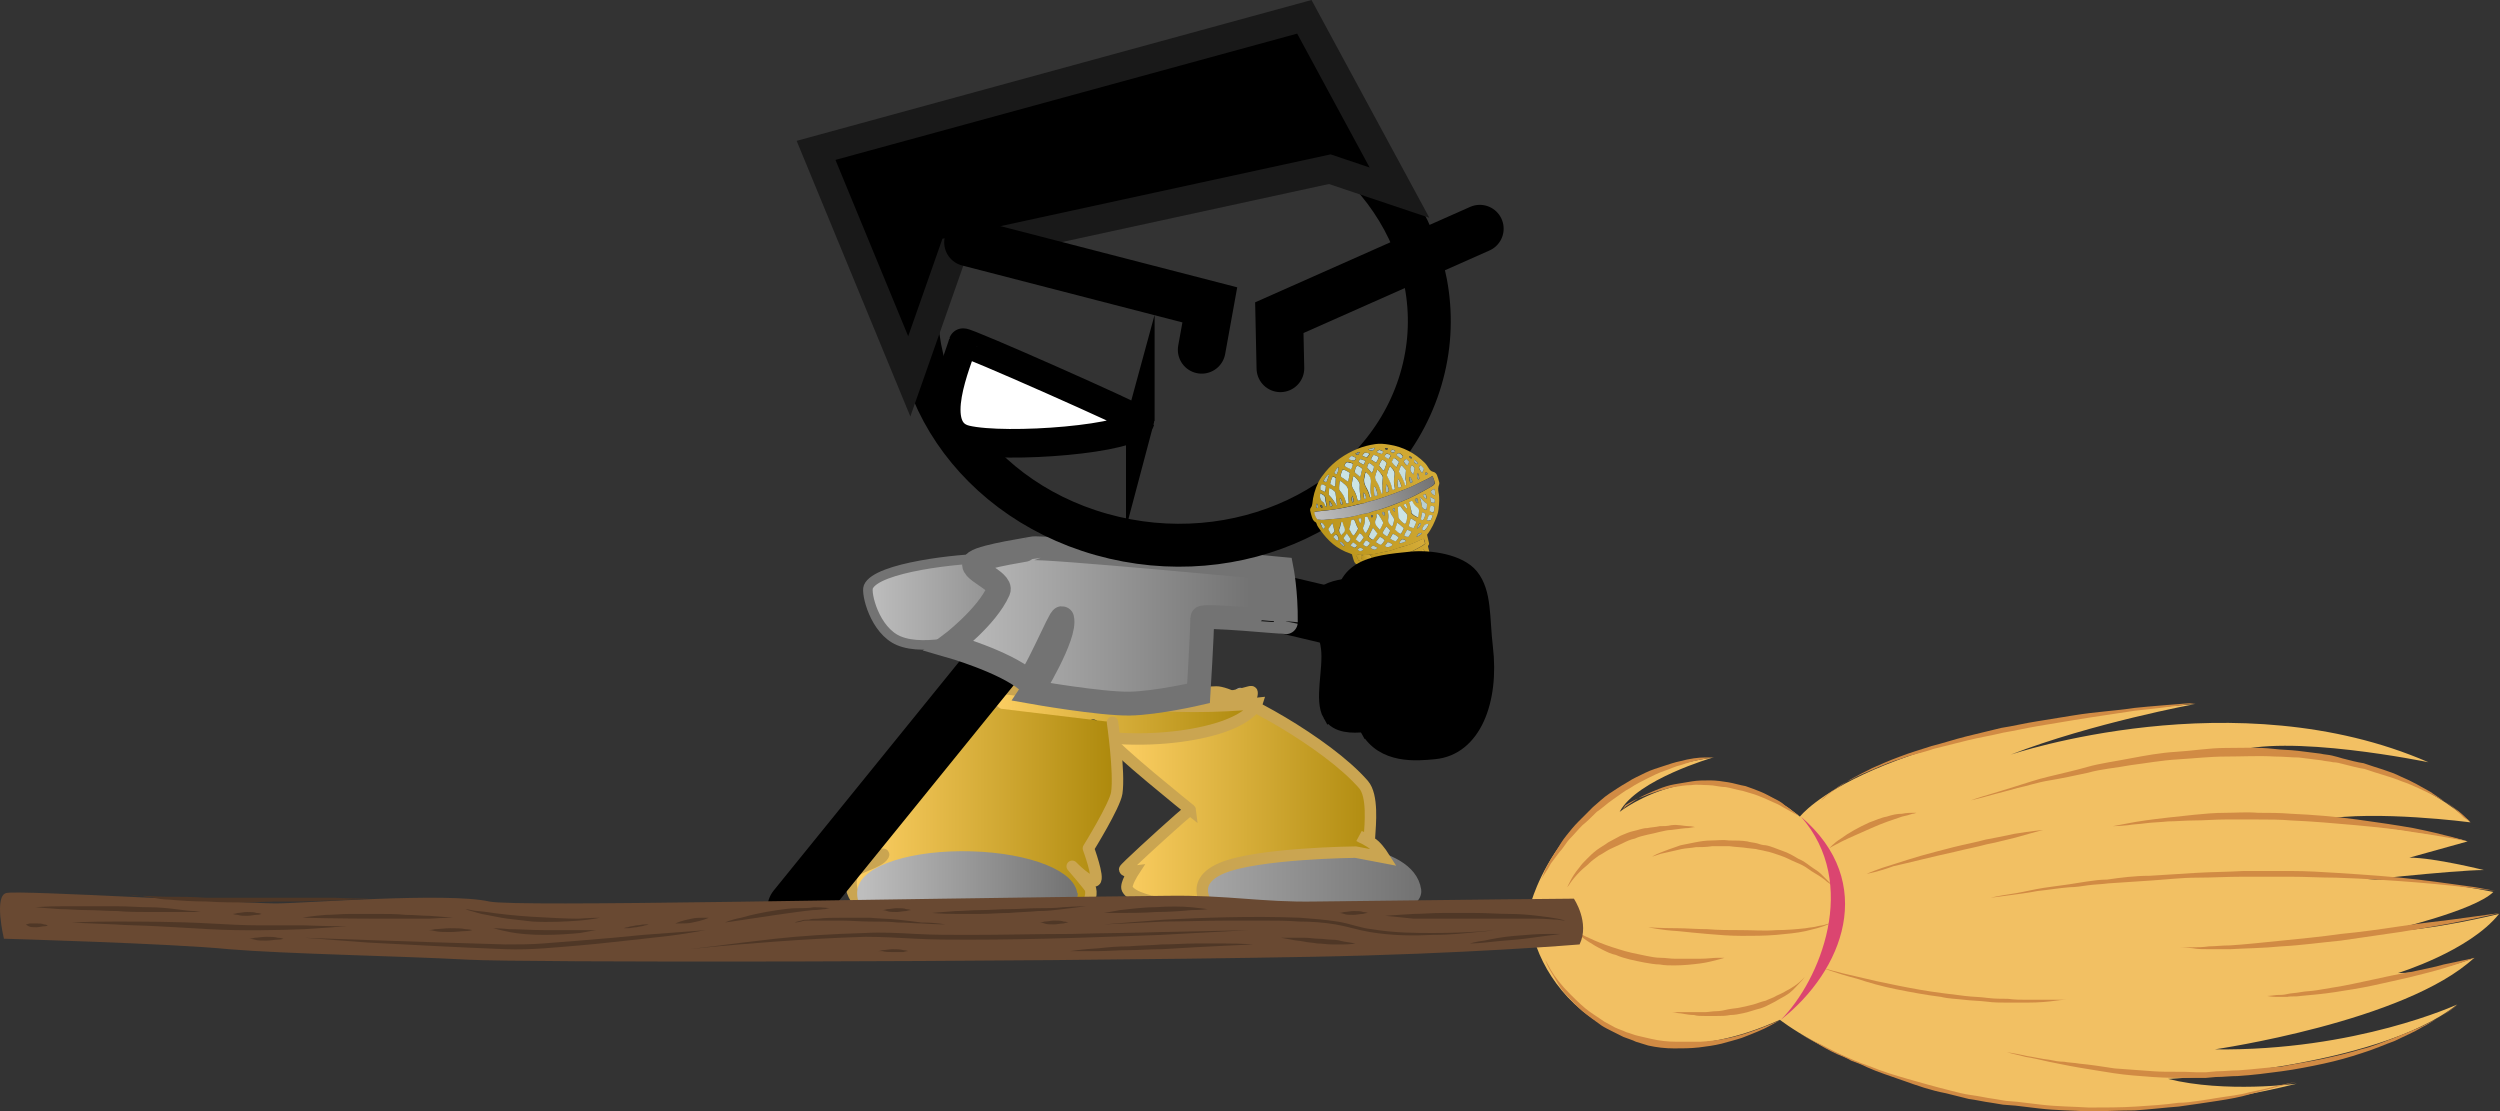 <svg version="1.1" xmlns="http://www.w3.org/2000/svg" xmlns:xlink="http://www.w3.org/1999/xlink" width="262.111" height="116.519" viewBox="0,0,262.111,116.519"><rect x="0" y="0" width="262.111" height="116.519" fill="#333333" stroke="none"/><defs><linearGradient x1="214.674" y1="209.09" x2="237.101" y2="209.09" gradientUnits="userSpaceOnUse" id="color-1"><stop offset="0" stop-color="#bebebe"/><stop offset="1" stop-color="#737373"/></linearGradient><linearGradient x1="239.678" y1="230.218" x2="272.096" y2="230.218" gradientUnits="userSpaceOnUse" id="color-2"><stop offset="0" stop-color="#bebebe"/><stop offset="1" stop-color="#737373"/></linearGradient><linearGradient x1="239.678" y1="230.218" x2="272.096" y2="230.218" gradientUnits="userSpaceOnUse" id="color-3"><stop offset="0" stop-color="#bebebe"/><stop offset="1" stop-color="#737373"/></linearGradient><linearGradient x1="240.123" y1="229.905" x2="268.815" y2="229.905" gradientUnits="userSpaceOnUse" id="color-4"><stop offset="0" stop-color="#ffd166"/><stop offset="1" stop-color="#ac880b"/></linearGradient><linearGradient x1="226.891" y1="220.651" x2="254.957" y2="220.651" gradientUnits="userSpaceOnUse" id="color-5"><stop offset="0" stop-color="#ffd166"/><stop offset="1" stop-color="#ac880b"/></linearGradient><linearGradient x1="226.814" y1="220.706" x2="255.466" y2="220.706" gradientUnits="userSpaceOnUse" id="color-6"><stop offset="0" stop-color="#ffd166"/><stop offset="1" stop-color="#ac880b"/></linearGradient><linearGradient x1="212.908" y1="231.44" x2="240.845" y2="231.44" gradientUnits="userSpaceOnUse" id="color-7"><stop offset="0" stop-color="#ffd166"/><stop offset="1" stop-color="#ac880b"/></linearGradient><linearGradient x1="214.147" y1="239.643" x2="236.051" y2="239.643" gradientUnits="userSpaceOnUse" id="color-8"><stop offset="0" stop-color="#bebebe"/><stop offset="1" stop-color="#737373"/></linearGradient><linearGradient x1="214.147" y1="239.643" x2="236.051" y2="239.643" gradientUnits="userSpaceOnUse" id="color-9"><stop offset="0" stop-color="#bebebe"/><stop offset="1" stop-color="#737373"/></linearGradient><linearGradient x1="223.192" y1="211.896" x2="254.766" y2="211.896" gradientUnits="userSpaceOnUse" id="color-10"><stop offset="0" stop-color="#bebebe"/><stop offset="1" stop-color="#737373"/></linearGradient><linearGradient x1="266.253" y1="210.273" x2="278.884" y2="204.856" gradientUnits="userSpaceOnUse" id="color-11"><stop offset="0" stop-color="#bb951b"/><stop offset="1" stop-color="#d6ad39"/></linearGradient><linearGradient x1="261.964" y1="200.896" x2="273.819" y2="195.811" gradientUnits="userSpaceOnUse" id="color-12"><stop offset="0" stop-color="#bebebe"/><stop offset="1" stop-color="#737373"/></linearGradient><linearGradient x1="267.276" y1="204.919" x2="272.934" y2="202.492" gradientUnits="userSpaceOnUse" id="color-13"><stop offset="0" stop-color="#bb951b"/><stop offset="1" stop-color="#d6ad39"/></linearGradient><linearGradient x1="268.177" y1="205.818" x2="273.016" y2="203.742" gradientUnits="userSpaceOnUse" id="color-14"><stop offset="0" stop-color="#bb951b"/><stop offset="1" stop-color="#d6ad39"/></linearGradient><linearGradient x1="266.435" y1="204.722" x2="267.417" y2="204.301" gradientUnits="userSpaceOnUse" id="color-15"><stop offset="0" stop-color="#bb951b"/><stop offset="1" stop-color="#d6ad39"/></linearGradient><linearGradient x1="265.86" y1="204.644" x2="266.819" y2="204.233" gradientUnits="userSpaceOnUse" id="color-16"><stop offset="0" stop-color="#bb951b"/><stop offset="1" stop-color="#d6ad39"/></linearGradient></defs><g transform="translate(-123.681,-146.009)"><g data-paper-data="{&quot;isPaintingLayer&quot;:true}" stroke-miterlimit="10" stroke-dasharray="" stroke-dashoffset="0" style="mix-blend-mode: normal"><path d="M240.347,206.177c0,0 11.777,1.821 16.29,2.848c3.513,0.799 14.312,3.398 14.312,3.398" fill="none" fill-rule="nonzero" stroke="#000000" stroke-width="6" stroke-linecap="round" stroke-linejoin="miter"/><path d="M237.101,208.253c0,2.464 -4.006,4.462 -8.948,4.462c-2.633,0 -7.339,1.683 -10.233,0.473c-2.538,-1.061 -3.475,-4.982 -3.2,-5.645c0.86,-2.069 9.603,-2.988 12.534,-2.988c4.942,0 9.846,1.234 9.846,3.698z" fill="url(#color-1)" fill-rule="nonzero" stroke="#737373" stroke-width="1" stroke-linecap="butt" stroke-linejoin="miter"/><g><g><g stroke-width="1.2"><path d="M253.708,218.718c0,0 9.317,7.882 10.699,10.882c0.943,2.047 -3.03,5.373 -3.03,5.373c0,0 10.058,-0.122 10.71,4.374c0.037,0.256 0.143,1.518 -3.992,2.046c-3.96,0.506 -12.1,0.288 -15.076,0.2c-1.382,-0.041 -3.54,-0.366 -5.005,-1.009c-1.476,-0.647 -1.534,-1.667 -1.646,-2.239c-0.015,-0.076 4.217,-6.656 3.906,-7.511c-0.156,-0.43 -10.596,-10.895 -10.596,-10.895" fill="url(#color-2)" fill-rule="evenodd" stroke="url(#color-3)" stroke-linecap="round" stroke-linejoin="round"/><path d="M240.164,223.655c-0.668,-4.608 7.027,-4.983 11.053,-5.095c1.751,-0.049 11.556,5.259 15.42,9.705c1.012,1.165 0.71,4.135 0.623,5.55c-0.031,0.497 -1.057,-0.142 -1.057,-0.142c0,0 1.126,0.517 1.618,0.99c0.507,0.487 0.994,1.259 0.994,1.259l-3.011,-0.573c0,0 -10.332,0.102 -14.047,1.69c-3.716,1.587 -1.195,4.211 -1.195,4.211c0,0 -7.714,-0.221 -8.691,-2.038c-0.241,-0.448 0.671,-1.843 0.671,-1.843c0,0 -0.855,0.11 -0.946,-0.203c-0.029,-0.102 3.681,-3.505 5.724,-5.305c1.168,-1.029 1.179,-0.922 1.179,-0.922c0,0 -8.238,-6.62 -8.334,-7.284z" fill="url(#color-4)" fill-rule="nonzero" stroke="#caa551" stroke-linecap="butt" stroke-linejoin="miter"/></g><path d="M226.891,219.609c-0.014,-0.136 1.735,0.264 5.7,0.31c5.231,0.061 13.241,-0.212 15.494,-0.351c5.841,-0.362 6.83,-1.324 6.867,-0.965c0.14,1.329 -3.164,3.792 -9.846,3.927c-2.937,0.059 -8.943,0.504 -12.344,0.036c-4.338,-0.597 -5.793,-2.212 -5.871,-2.957z" fill="url(#color-5)" fill-rule="nonzero" stroke="#caa551" stroke-width="1.2" stroke-linecap="butt" stroke-linejoin="miter"/><g fill-rule="nonzero" stroke-linecap="butt" stroke-linejoin="miter"><g fill="none" stroke="none" stroke-width="1" font-family="sans-serif" font-weight="normal" font-size="12" text-anchor="start"/><path d="M226.933,217.924c0,0 12.124,1.651 17.831,2.018c5.707,0.367 10.703,-0.183 10.703,-0.183c0,0 -0.4,1.289 -3.376,2.373c-2.304,0.839 -6.434,1.592 -11.331,1.288c-4.462,-0.276 -9.29,-1.016 -11.46,-2.021c-3.288,-1.523 -2.367,-3.475 -2.367,-3.475z" fill="url(#color-6)" stroke="#caa551" stroke-width="1.2"/></g><g stroke-width="1.2"><path d="M238.295,222.042c0,0 -4.582,19.178 -5.418,19.241c-2.399,0.182 -15.548,-1.445 -15.548,-1.445l8.452,-19.281" data-paper-data="{&quot;index&quot;:null}" fill="#ffab19" fill-rule="evenodd" stroke="#001026" stroke-linecap="round" stroke-linejoin="round"/><path d="M240.32,221.733c0,0 0.764,5.261 0.448,7.411c-0.194,1.319 -2.973,5.809 -2.973,5.809c0,0 1.147,3.115 0.694,3.398c-0.582,0.364 -2.395,-1.515 -2.395,-1.515c0,0 1.866,2.154 1.917,2.369c0.352,1.498 -1.253,3.465 -5.46,3.652c-4.618,0.205 -12.275,0.437 -16.222,-0.748c-3.573,-1.073 -3.7,-3.508 -3.22,-4.507c0.337,-0.702 2.715,-1.08 3.197,-1.943c0.32,-0.574 -3.558,2.035 -2.857,1.27c0.204,-0.222 3.065,-3.726 3.065,-3.726c0,0 0.425,-3.254 1.226,-4.459c3.216,-4.839 7.109,-8.884 7.109,-8.884" data-paper-data="{&quot;index&quot;:null}" fill="url(#color-7)" fill-rule="evenodd" stroke="#caa551" stroke-linecap="round" stroke-linejoin="round"/><path d="M236.043,240.087c-0.116,1.077 -1.06,2.328 -3.11,2.978c-2.057,0.652 -14.422,0.394 -16.333,-0.403c-1.815,-0.757 -2.555,-2.156 -2.442,-3.207c0.232,-2.158 5.319,-3.765 11.362,-3.591c6.043,0.175 10.754,2.065 10.522,4.223z" fill="url(#color-8)" fill-rule="nonzero" stroke="url(#color-9)" stroke-linecap="butt" stroke-linejoin="miter"/></g></g><g fill="none" fill-rule="nonzero" stroke="none" stroke-width="1" stroke-linecap="butt" stroke-linejoin="miter" font-family="sans-serif" font-weight="normal" font-size="12" text-anchor="start"/></g><path d="M207.128,241.266l23.768,-29.331" fill="none" fill-rule="nonzero" stroke="#000000" stroke-width="6" stroke-linecap="round" stroke-linejoin="miter"/><path d="M231.839,218.553c0,0 3.662,-5.904 3.201,-7.715c-0.113,-0.443 -3.174,6.951 -3.673,6.528c-2.378,-2.017 -8.176,-3.672 -8.176,-3.672c0,0 3.935,-2.943 5.179,-5.769c0.443,-1.007 -3.415,-2.272 -2.393,-3.003c0.897,-0.642 5.9,-1.367 5.95,-1.406c0.387,-0.303 26.127,2.138 26.127,2.138c0,0 0.481,2.445 0.438,5.589c-0,0.022 -8.756,-0.8 -8.761,-0.45c-0.029,2.098 -0.391,7.916 -0.391,7.916c0,0 -4.397,1.022 -7.208,1.069c-3.099,0.052 -10.294,-1.224 -10.294,-1.224z" fill="url(#color-10)" fill-rule="nonzero" stroke="#737373" stroke-width="2.5" stroke-linecap="butt" stroke-linejoin="miter"/><g stroke-linejoin="miter"><g data-paper-data="{&quot;index&quot;:null}" stroke-linecap="butt"><path d="M272.465,186.372c-4.139,12.673 -19.051,19.689 -33.307,15.671c-14.256,-4.018 -22.458,-17.549 -18.319,-30.222c4.139,-12.673 19.051,-19.689 33.307,-15.671c14.256,4.018 22.458,17.549 18.319,30.222z" fill="none" fill-rule="nonzero" stroke="#000000" stroke-width="4.5"/><g><g fill-rule="nonzero"><path d="M236.194,159.959l0.009,0.011" data-paper-data="{&quot;index&quot;:null}" fill="#ffab19" stroke="#000000" stroke-width="5"/><g data-paper-data="{&quot;index&quot;:null}" fill="none" stroke="none" stroke-width="1" font-family="sans-serif" font-weight="normal" font-size="12" text-anchor="start"/></g><path d="M236.194,159.959l0.009,0.011" data-paper-data="{&quot;index&quot;:null}" fill="#ffab19" fill-rule="nonzero" stroke="#000000" stroke-width="5"/><path d="M245.981,180.166" fill="#001026" fill-rule="evenodd" stroke="#000000" stroke-width="5"/><g data-paper-data="{&quot;index&quot;:null}" fill="none" fill-rule="nonzero" stroke="none" stroke-width="1" font-family="sans-serif" font-weight="normal" font-size="12" text-anchor="start"/><g data-paper-data="{&quot;index&quot;:null}" fill="none" fill-rule="nonzero" stroke="none" stroke-width="1" font-family="sans-serif" font-weight="normal" font-size="12" text-anchor="start"/></g></g><path d="M243.235,190.162c-0.524,1.91 -14.088,2.93 -18.272,1.94c-4.183,-0.99 -0.839,-8.256 -0.316,-10.166c0.068,-0.247 18.651,7.996 18.588,8.226z" fill="#ffffff" fill-rule="nonzero" stroke="#000000" stroke-width="3" stroke-linecap="butt"/><path d="M263.102,163.748l-39.474,8.581l-4.615,13.14l-9.773,-23.695l51.194,-14.003l9.977,18.436z" fill="#000000" fill-rule="nonzero" stroke="#191919" stroke-width="3" stroke-linecap="round"/><path d="M225.175,171.421l25.348,6.551l-0.852,4.712" fill="none" fill-rule="nonzero" stroke="#000000" stroke-width="5" stroke-linecap="round"/><path d="M257.924,184.622l-0.114,-5.307l21.02,-9.329" fill="none" fill-rule="nonzero" stroke="#000000" stroke-width="5" stroke-linecap="round"/></g><g fill-rule="nonzero" stroke-linecap="butt" stroke-linejoin="miter"><g data-paper-data="{&quot;index&quot;:null}" stroke="none" stroke-width="1"><path d="M266.067,205.181c-0.225,0.004 -0.317,-0.114 -0.399,-0.271c-0.108,-0.257 -0.159,-0.529 -0.247,-0.791c-0.071,-0.035 -0.141,-0.07 -0.208,-0.089c-1.392,-0.461 -2.325,-1.36 -3.095,-2.427c-0.161,-0.226 -0.342,-0.446 -0.412,-0.713c-0.013,-0.05 -0.05,-0.112 -0.097,-0.135c-0.259,-0.129 -0.316,-0.346 -0.396,-0.575c-0.071,-0.195 -0.104,-0.401 -0.157,-0.601c-0.03,-0.117 -0.022,-0.244 0.071,-0.357c0.094,-0.113 0.116,-0.262 0.144,-0.393c0.067,-0.765 0.282,-1.515 0.625,-2.245c0.201,-0.408 0.478,-0.764 0.773,-1.125c0.872,-1.062 2.004,-1.834 3.317,-2.386c0.594,-0.242 1.228,-0.405 1.88,-0.502c0.494,-0.074 0.98,-0.021 1.45,0.054c1.498,0.237 2.718,0.903 3.711,1.876c0.191,0.182 0.333,0.413 0.476,0.643c0.101,0.152 0.217,0.282 0.436,0.333c0.195,0.039 0.311,0.169 0.393,0.326c0.108,0.257 0.178,0.524 0.247,0.791c0.022,0.083 0.001,0.16 -0.02,0.237c-0.112,0.278 -0.105,0.543 -0.054,0.815c0.129,0.572 0.057,1.161 0.003,1.745c-0.025,0.22 -0.069,0.445 -0.155,0.663c-0.266,0.71 -0.561,1.391 -1.054,2.017c0.065,0.25 0.116,0.522 0.185,0.789c0.026,0.1 0.057,0.217 -0.041,0.313c-0.079,0.091 -0.033,0.187 -0.007,0.287c0.155,0.673 0.329,1.34 0.484,2.013c0.368,1.49 0.741,2.997 1.07,4.498c0.321,1.467 0.7,2.919 1.059,4.376c0.061,0.234 0.079,0.461 0.14,0.694c0.296,1.135 0.592,2.27 0.869,3.41c0.052,0.2 0.143,0.391 0.075,0.604c-0.021,0.077 0.02,0.155 0.042,0.239c0.218,0.835 0.42,1.691 0.638,2.525c0.009,0.033 0.022,0.083 0.03,0.117c0.089,0.262 -0.011,0.43 -0.25,0.616c-0.804,0.617 -1.72,0.959 -2.748,1.029c-0.263,0.014 -0.535,-0.005 -0.796,-0.062c-0.195,-0.039 -0.307,-0.153 -0.369,-0.315c-0.188,-0.486 -0.396,-0.967 -0.588,-1.469c-0.134,-0.357 -0.234,-0.741 -0.426,-1.084c-0.42,-0.747 -0.614,-1.569 -0.977,-2.331c-0.194,-0.431 -0.423,-0.835 -0.598,-1.271c-0.184,-0.469 -0.402,-0.912 -0.601,-1.359c-0.357,-0.817 -0.679,-1.66 -1.055,-2.471c-0.522,-1.059 -0.968,-2.137 -1.413,-3.216c-0.158,-0.369 -0.316,-0.738 -0.473,-1.107c-0.234,-0.581 -0.472,-1.179 -0.705,-1.76c-0.126,-0.324 -0.285,-0.621 -0.411,-0.945c-0.149,-0.336 -0.232,-0.653 -0.366,-1.01zM266.486,204.823c0.257,0.041 0.505,0.048 0.759,0c0.539,0.021 1.067,-0.079 1.595,-0.179c0.667,-0.118 1.335,-0.308 1.985,-0.493c0.746,-0.21 1.39,-0.572 2.049,-0.955c0.068,-0.053 0.136,-0.106 0.239,-0.186c-0.035,-0.134 -0.07,-0.267 -0.104,-0.401c-0.009,-0.033 -0.037,-0.062 -0.069,-0.107c-0.135,0.035 -0.265,0.086 -0.391,0.154c-0.218,0.11 -0.425,0.181 -0.642,0.29c-0.551,0.249 -1.16,0.352 -1.724,0.551c-0.303,0.096 -0.598,0.225 -0.91,0.288c-0.686,0.123 -1.35,0.33 -2.054,0.387c-0.182,0.011 -0.383,0.027 -0.565,0.039c-0.103,-0.08 -0.248,-0.007 -0.353,-0.016c-0.128,-0.02 -0.257,-0.041 -0.464,0.03c0.191,0.182 0.19,0.414 0.319,0.595c0.101,-0.008 0.204,0.072 0.329,0.004zM267.403,205.193c-0.481,-0.036 -0.601,-0.023 -0.842,0.074c0.071,0.195 0.139,0.374 0.21,0.569c0.03,0.117 0.129,0.18 0.258,0.201c0.086,0.014 0.182,-0.011 0.267,0.002c0.319,0.043 0.659,0.008 0.962,-0.088c0.156,0.049 0.31,0.009 0.464,-0.03c0.87,-0.206 1.724,-0.391 2.572,-0.68c0.376,-0.132 0.747,-0.282 1.095,-0.442c0.271,-0.141 0.561,-0.287 0.74,-0.547c-0.057,-0.217 -0.113,-0.434 -0.17,-0.651c-0.145,0.073 -0.271,0.141 -0.378,0.204c-0.504,0.272 -1.016,0.511 -1.545,0.683c-0.679,0.228 -1.38,0.373 -2.077,0.535c-0.327,0.084 -0.661,0.063 -0.983,0.164c-0.204,-0.072 -0.4,-0.039 -0.573,0.005zM274.632,223.155c0.295,0.031 0.569,-0.022 0.834,-0.108c0.024,0.012 0.066,0.019 0.086,0.014c0.457,-0.136 0.906,-0.304 1.289,-0.564c0.228,-0.148 0.461,-0.279 0.605,-0.512c-0.244,-0.935 -0.487,-1.869 -0.744,-2.854c-0.414,0.302 -0.853,0.505 -1.297,0.69c-0.386,0.171 -0.784,0.22 -1.179,0.357c-0.154,0.04 -0.293,0.058 -0.447,0.097c-0.252,-0.024 -0.515,-0.01 -0.808,0.048c0.131,0.501 0.406,0.928 0.567,1.386c0.184,0.469 0.387,0.933 0.567,1.386c0.203,0.072 0.366,0.066 0.529,0.06zM273.276,219.924c0.156,0.049 0.315,0.026 0.468,-0.014c0.171,0.027 0.34,-0.034 0.517,-0.062c0.543,-0.122 1.064,-0.327 1.557,-0.561c0.29,-0.146 0.572,-0.325 0.797,-0.562c-0.017,-0.067 -0.016,-0.138 -0.033,-0.205c-0.213,-0.818 -0.422,-1.619 -0.616,-2.442c-0.207,-0.873 -0.41,-1.729 -0.617,-2.602c-0.312,-1.273 -0.599,-2.535 -0.911,-3.808c-0.331,-1.429 -0.716,-2.826 -1.009,-4.264c-0.042,-0.239 -0.126,-0.484 -0.192,-0.734c-0.194,0.121 -0.36,0.271 -0.563,0.359c-0.634,0.324 -1.313,0.552 -2.001,0.747c-0.615,0.158 -1.235,0.3 -1.855,0.442c-0.259,0.031 -0.494,0.074 -0.752,0.105c-0.18,-0.061 -0.344,0.017 -0.507,0.024c-0.182,0.011 -0.353,-0.016 -0.541,0.05c0.005,0.177 0.078,0.3 0.128,0.412c0.468,0.93 0.787,1.917 1.198,2.862c0.262,0.609 0.523,1.219 0.804,1.823c0.357,0.817 0.728,1.611 1.08,2.411c0.294,0.655 0.588,1.309 0.862,1.969c0.307,0.705 0.59,1.398 0.878,2.107c0.27,0.643 0.545,1.302 0.839,1.957c0.177,-0.028 0.319,0.043 0.468,-0.014zM273.866,195.905c-0.384,0.259 -0.77,0.43 -1.152,0.617c-0.401,0.192 -0.779,0.397 -1.184,0.572c-0.386,0.171 -0.801,0.313 -1.191,0.467c-0.41,0.159 -0.82,0.318 -1.253,0.465c-0.395,0.137 -0.814,0.263 -1.209,0.4c-0.419,0.126 -0.855,0.185 -1.256,0.377c-0.43,0.004 -0.835,0.18 -1.244,0.267c-0.432,0.076 -0.874,0.19 -1.306,0.265c-0.412,0.071 -0.849,0.129 -1.265,0.183c-0.436,0.059 -0.87,0.046 -1.293,0.155c0.066,0.41 0.096,0.527 0.329,0.788c0.252,0.024 0.505,0.048 0.787,0.029c0.34,-0.034 0.68,-0.068 1.043,-0.091c0.684,-0.052 1.345,-0.115 2.018,-0.288c0.461,-0.119 0.919,-0.254 1.397,-0.307c0.101,-0.008 0.216,-0.038 0.322,-0.101c0.218,-0.11 0.472,-0.157 0.703,-0.217c0.846,-0.218 1.666,-0.536 2.462,-0.866c1.061,-0.416 2.053,-0.939 3.033,-1.511c0.198,-0.105 0.397,-0.209 0.511,-0.399c-0.027,-0.26 -0.111,-0.506 -0.252,-0.808zM265.58,195.92c-0.097,0.257 -0.118,0.493 -0.157,0.735c-0.048,0.208 -0.015,0.414 0.114,0.594c0.215,0.354 0.378,0.74 0.463,1.145c0.009,0.033 0.041,0.079 0.045,0.095c0.109,0.025 0.186,0.005 0.269,-0.069c0.015,-0.022 0.025,-0.06 0.021,-0.077c-0.069,-0.499 -0.099,-1.008 -0.09,-1.526c0.002,-0.072 -0.005,-0.177 -0.061,-0.234c-0.147,-0.247 -0.293,-0.494 -0.604,-0.664zM265.084,198.737c-0.06,-0.465 -0.077,-0.924 -0.07,-1.371c0.004,-0.143 -0.046,-0.255 -0.139,-0.374c-0.148,-0.175 -0.326,-0.308 -0.509,-0.457c-0.056,-0.057 -0.116,-0.13 -0.223,-0.067c-0.022,0.309 -0.068,0.605 -0.052,0.904c0.51,0.617 0.51,0.617 0.738,1.413c0.071,0.035 0.152,0.032 0.254,-0.048zM270.245,199.171c0.001,0.32 0.022,0.636 0.043,0.951c-0.002,0.072 -0.004,0.143 0.033,0.205c0.204,0.232 0.389,0.47 0.677,0.627c0.179,-0.26 0.171,-0.525 0.225,-0.788c0.027,-0.132 -0.018,-0.227 -0.106,-0.329c-0.223,-0.227 -0.408,-0.465 -0.579,-0.724c-0.004,-0.017 -0.047,-0.024 -0.094,-0.047c-0.053,0.032 -0.126,0.068 -0.198,0.105zM269.413,194.879c-0.18,0.331 -0.23,0.612 -0.3,0.897c-0.012,0.11 0.029,0.189 0.07,0.267c0.22,0.371 0.382,0.757 0.472,1.179c0.013,0.05 0.045,0.095 0.058,0.145c0.216,-0.038 0.25,-0.064 0.215,-0.198c-0.113,-0.434 -0.126,-0.876 -0.034,-1.309c0.054,-0.263 -0.017,-0.459 -0.17,-0.651c-0.107,-0.097 -0.191,-0.182 -0.312,-0.329zM267.357,198.169c0.096,-0.025 0.098,-0.097 0.081,-0.163c-0.122,-0.467 -0.086,-0.958 -0.049,-1.448c0.02,-0.397 -0.157,-0.761 -0.542,-1.054c-0.095,0.185 -0.071,0.357 -0.128,0.532c-0.11,0.367 -0.027,0.684 0.137,0.998c0.173,0.347 0.365,0.69 0.422,1.067c0.032,0.045 0.056,0.057 0.079,0.069zM268.071,195.242c-0.063,0.23 -0.124,0.388 -0.167,0.542c-0.078,0.252 -0.045,0.457 0.093,0.671c0.198,0.287 0.324,0.611 0.43,0.94c0.05,0.112 0.085,0.245 0.115,0.362c0.101,-0.008 0.107,-0.063 0.098,-0.096c-0.03,-0.509 -0.041,-1.022 0.029,-1.539c-0.003,-0.088 -0.001,-0.16 -0.042,-0.239c-0.157,-0.209 -0.295,-0.423 -0.557,-0.64zM271.412,198.692c0.16,0.297 0.18,0.613 0.22,0.923c0.022,0.083 -0.019,0.165 0.042,0.239c0.093,0.119 0.393,0.326 0.644,0.422c0.091,-0.202 0.077,-0.412 0.106,-0.615c0.018,-0.165 -0.036,-0.294 -0.166,-0.402c-0.215,-0.194 -0.391,-0.398 -0.518,-0.65c-0.004,-0.017 -0.052,-0.04 -0.075,-0.052c-0.081,0.003 -0.158,0.023 -0.252,0.136zM265.124,201.487c0.176,0.204 0.231,0.493 0.461,0.665c0.13,-0.051 0.166,-0.15 0.226,-0.236c0.1,-0.168 0.227,-0.308 0.276,-0.516c-0.194,-0.271 -0.242,-0.614 -0.421,-0.907c-0.109,-0.025 -0.205,-0.001 -0.293,0.058c-0.041,0.313 -0.126,0.62 -0.248,0.937zM267.996,199.911c0.005,0.177 0.01,0.354 -0.056,0.495c-0.157,0.343 -0.063,0.622 0.164,0.866c0.084,0.085 0.11,0.185 0.251,0.256c0.149,-0.216 0.235,-0.435 0.322,-0.653c0.025,-0.06 0.008,-0.127 -0.033,-0.205c-0.142,-0.231 -0.261,-0.449 -0.403,-0.68c-0.013,-0.05 -0.069,-0.107 -0.246,-0.079zM266.784,200.223c0.019,0.387 -0.01,0.75 -0.19,1.082c-0.045,0.065 -0.008,0.127 0.009,0.193c0.058,0.145 0.136,0.286 0.291,0.406c0.208,-0.303 0.32,-0.581 0.428,-0.876c0.036,-0.098 0.033,-0.187 -0.012,-0.282c-0.086,-0.174 -0.153,-0.352 -0.24,-0.526c-0.004,-0.017 -0.052,-0.04 -0.075,-0.052c-0.058,0.015 -0.115,0.03 -0.211,0.054zM271.087,195.32c-0.12,-0.147 -0.245,-0.311 -0.366,-0.458c-0.024,-0.012 -0.047,-0.023 -0.094,-0.047c-0.172,0.205 -0.235,0.435 -0.265,0.638c0.27,0.483 0.53,0.932 0.678,1.5c0.2,-0.336 -0.005,-0.569 -0.004,-0.801c-0.012,-0.282 0.019,-0.557 0.05,-0.832zM265.206,195.588c-0.244,-0.151 -0.451,-0.311 -0.75,-0.359c-0.046,0.137 -0.121,0.245 -0.152,0.36c-0.032,0.115 -0.082,0.235 -0.052,0.352c0.097,0.135 0.258,0.201 0.384,0.293c0.127,0.092 0.219,0.211 0.395,0.255c0.065,-0.302 0.115,-0.582 0.176,-0.9zM263.862,199.087c-0.054,-0.52 -0.105,-0.953 -0.156,-1.385c-0.009,-0.033 -0.003,-0.088 -0.05,-0.112c-0.182,-0.149 -0.335,-0.341 -0.616,-0.394c-0.016,0.253 -0.036,0.49 -0.037,0.722c0.35,0.32 0.593,0.702 0.859,1.168zM269.629,201.217c0.143,-0.161 0.138,-0.338 0.18,-0.492c0.057,-0.175 0.056,-0.335 -0.069,-0.499c-0.161,-0.226 -0.323,-0.451 -0.354,-0.728c-0.143,0.001 -0.216,0.038 -0.19,0.138c0.046,0.255 0.096,0.527 0.038,0.774c-0.071,0.357 0.148,0.568 0.395,0.807zM267.63,201.341c-0.176,0.348 -0.331,0.62 -0.467,0.886c0.03,0.117 0.106,0.169 0.161,0.226c0.075,0.052 0.14,0.142 0.283,0.141c0.177,-0.188 0.325,-0.404 0.451,-0.633c-0.114,-0.202 -0.243,-0.383 -0.428,-0.62zM270.862,201.381c-0.238,-0.206 -0.449,-0.383 -0.663,-0.577c-0.078,0.252 -0.16,0.487 -0.243,0.722c0.191,0.182 0.34,0.358 0.609,0.449c0.134,-0.195 0.206,-0.391 0.297,-0.593zM265.99,194.817c-0.205,0.16 -0.206,0.391 -0.278,0.588c-0.025,0.06 0.016,0.138 0.067,0.179c0.159,0.137 0.294,0.263 0.449,0.383c0.004,0.017 0.043,0.007 0.081,-0.003c0.074,-0.268 0.124,-0.548 0.197,-0.817c-0.14,-0.142 -0.328,-0.236 -0.517,-0.33zM269.067,194.576c-0.125,-0.164 -0.245,-0.311 -0.487,-0.373c-0.115,0.19 -0.268,0.39 -0.312,0.615c0.088,0.102 0.138,0.214 0.241,0.294c0.084,0.085 0.099,0.224 0.285,0.229c0.097,-0.257 0.194,-0.513 0.273,-0.765zM271.378,201.159c0.116,0.13 0.311,0.169 0.51,0.225c0.102,-0.24 0.255,-0.44 0.271,-0.693c-0.189,-0.094 -0.333,-0.253 -0.579,-0.332c-0.074,0.268 -0.128,0.532 -0.202,0.8zM272.535,198.118c0.059,0.305 0.2,0.608 0.22,0.923c0.027,0.26 0.196,0.359 0.462,0.433c0.087,-0.218 0.077,-0.412 0.083,-0.627c-0.32,-0.203 -0.498,-0.495 -0.765,-0.729zM262.724,199.131c0.073,-0.036 0.059,-0.087 0.046,-0.137c-0.037,-0.222 -0.098,-0.456 -0.116,-0.682c-0.006,-0.337 -0.242,-0.454 -0.539,-0.574c-0.008,0.127 -0.025,0.22 -0.022,0.308c-0.005,0.215 0.023,0.404 0.244,0.543c0.127,0.092 0.204,0.232 0.278,0.356c-0.002,0.072 -0.018,0.165 0.11,0.185zM264.344,202.116c0.079,-0.091 0.119,-0.173 0.164,-0.238c0.157,-0.183 0.176,-0.348 0.085,-0.538c-0.082,-0.157 -0.111,-0.346 -0.173,-0.507c-0.013,-0.05 -0.007,-0.105 -0.146,-0.087c-0.035,0.258 -0.109,0.527 -0.225,0.788c-0.025,0.06 -0.004,0.143 0.014,0.21c0.073,0.124 0.142,0.231 0.282,0.373zM269.432,201.642c-0.12,-0.147 -0.226,-0.316 -0.4,-0.431c-0.144,0.233 -0.317,0.438 -0.395,0.689c0.159,0.137 0.26,0.289 0.498,0.335c0.115,-0.19 0.253,-0.368 0.297,-0.593zM267.508,195.601c0.144,-0.233 0.208,-0.463 0.232,-0.683c-0.159,-0.137 -0.294,-0.263 -0.506,-0.368c-0.128,0.14 -0.189,0.298 -0.227,0.468c0.172,0.187 0.325,0.379 0.501,0.583zM267.921,202.851c0.146,0.087 0.225,0.156 0.339,0.198c0.071,0.035 0.137,0.054 0.204,0.072c0.171,-0.133 0.313,-0.294 0.385,-0.491c-0.14,-0.142 -0.279,-0.284 -0.502,-0.352c-0.134,0.195 -0.276,0.356 -0.425,0.573zM263.374,200.834c-0.159,0.255 -0.278,0.428 -0.408,0.639c-0.002,0.072 0.048,0.184 0.132,0.269c0.065,0.09 0.057,0.217 0.194,0.271c0.16,-0.095 0.254,-0.208 0.319,-0.349c-0.089,-0.262 -0.154,-0.512 -0.237,-0.83zM264.628,194.865c0.118,0.059 0.236,0.117 0.354,0.176c0.118,0.059 0.231,0.101 0.349,0.159c0.087,-0.218 0.187,-0.386 0.177,-0.58c-0.084,-0.085 -0.208,-0.089 -0.317,-0.114c-0.109,-0.025 -0.231,-0.101 -0.362,-0.049c-0.085,0.147 -0.178,0.26 -0.201,0.408zM270.312,202.342c-0.197,-0.127 -0.346,-0.303 -0.611,-0.377c-0.1,0.168 -0.18,0.331 -0.28,0.5c0.197,0.127 0.352,0.248 0.604,0.272c0.113,-0.118 0.234,-0.203 0.287,-0.395zM263.656,197.039c0.037,-0.33 0.064,-0.622 0.09,-0.914c-0.103,-0.08 -0.187,-0.166 -0.33,-0.164c-0.164,0.238 -0.199,0.496 -0.253,0.76c0.103,0.08 0.206,0.161 0.324,0.219c0.037,0.062 0.079,0.069 0.169,0.099zM266.664,202.355c-0.163,-0.154 -0.215,-0.354 -0.404,-0.448c-0.168,0.221 -0.321,0.421 -0.423,0.661c0.165,0.082 0.209,0.249 0.427,0.3c0.17,-0.133 0.247,-0.313 0.4,-0.513zM269.849,194.036c-0.108,0.135 -0.193,0.281 -0.235,0.435c0.168,0.171 0.316,0.346 0.492,0.55c0.067,-0.213 0.148,-0.377 0.258,-0.583c-0.168,-0.171 -0.312,-0.329 -0.515,-0.402zM264.536,202.458c0.133,0.197 0.239,0.366 0.466,0.45c0.132,-0.123 0.249,-0.224 0.291,-0.378c-0.129,-0.18 -0.239,-0.366 -0.396,-0.575c-0.143,0.161 -0.266,0.318 -0.361,0.503zM267.965,194.522c0.082,-0.235 0.268,-0.39 0.258,-0.583c-0.159,-0.137 -0.339,-0.198 -0.534,-0.237c-0.123,0.156 -0.251,0.296 -0.261,0.495c0.169,0.099 0.32,0.203 0.536,0.325zM271.678,201.758c-0.165,-0.082 -0.292,-0.174 -0.482,-0.196c-0.087,0.218 -0.268,0.39 -0.288,0.626c0.146,0.087 0.279,0.124 0.456,0.096c0.119,-0.173 0.214,-0.358 0.314,-0.526zM262.693,196.966c-0.15,-0.104 -0.264,-0.146 -0.411,-0.161c-0.1,0.168 -0.172,0.365 -0.119,0.565c0.141,0.07 0.283,0.141 0.429,0.228c0.106,-0.223 0.073,-0.428 0.102,-0.632zM274.071,199.129c-0.137,-0.054 -0.251,-0.096 -0.37,-0.083c-0.072,0.197 -0.105,0.383 -0.096,0.577c0.122,0.075 0.236,0.117 0.379,0.116c0.091,-0.202 0.058,-0.407 0.087,-0.61zM268.885,203.244c0.168,0.171 0.326,0.148 0.494,0.086c0.135,-0.035 0.26,-0.103 0.283,-0.251c-0.15,-0.104 -0.296,-0.191 -0.491,-0.23c-0.108,0.135 -0.198,0.265 -0.287,0.395zM271.995,195.104c-0.097,-0.135 -0.132,-0.269 -0.288,-0.318c-0.311,0.383 -0.132,0.675 0.152,0.976c0.044,-0.225 0.092,-0.433 0.136,-0.658zM266.997,203.32c0.156,-0.111 0.249,-0.224 0.325,-0.404c-0.156,-0.049 -0.219,-0.211 -0.39,-0.238c-0.111,0.046 -0.132,0.123 -0.196,0.193c-0.059,0.087 -0.147,0.145 -0.116,0.262c0.103,0.08 0.206,0.161 0.377,0.188zM267.782,197.989c0.238,0.046 0.344,-0.017 0.324,-0.173c-0.037,-0.222 -0.113,-0.434 -0.185,-0.629c-0.017,-0.067 -0.058,-0.145 -0.182,-0.149c-0.018,0.325 0.003,0.64 0.043,0.951zM272.783,201.509c0.065,0.09 0.155,0.121 0.274,0.107c0.153,-0.2 0.349,-0.393 0.403,-0.656c-0.257,-0.041 -0.421,0.037 -0.512,0.239c-0.059,0.087 -0.162,0.166 -0.165,0.31zM270.315,197.158c0.269,-0.069 0.318,-0.118 0.279,-0.268c-0.08,-0.229 -0.165,-0.474 -0.322,-0.683c-0.075,0.34 -0.136,0.658 0.043,0.951zM273.619,198.106c0.016,0.138 0.046,0.255 0.057,0.377c0.042,0.239 0.042,0.239 0.41,0.233c0.008,-0.127 0.031,-0.275 0.033,-0.347c-0.189,-0.094 -0.334,-0.181 -0.5,-0.263zM266.765,193.459c-0.094,0.113 -0.258,0.191 -0.21,0.375c0.137,0.054 0.289,0.086 0.45,0.151c0.108,-0.135 0.241,-0.258 0.263,-0.406c-0.156,-0.049 -0.298,-0.119 -0.503,-0.12zM272.79,199.726c-0.04,0.242 -0.098,0.488 -0.138,0.73c0.06,0.074 0.135,0.125 0.242,0.062c0.134,-0.195 0.221,-0.413 0.222,-0.645c-0.103,-0.08 -0.197,-0.127 -0.326,-0.148zM270.521,194.095c0.13,-0.051 0.209,-0.143 0.26,-0.263c-0.056,-0.057 -0.112,-0.114 -0.168,-0.171c-0.079,-0.069 -0.14,-0.142 -0.264,-0.146c-0.115,0.03 -0.203,0.088 -0.258,0.191c0.135,0.125 0.294,0.263 0.429,0.388zM266.646,194.737c0.108,-0.135 0.155,-0.271 0.178,-0.42c-0.18,-0.061 -0.341,-0.126 -0.497,-0.175c-0.141,0.09 -0.192,0.21 -0.185,0.315c0.169,0.099 0.339,0.198 0.504,0.28zM271.425,194.414c-0.084,-0.085 -0.168,-0.171 -0.271,-0.251c-0.024,-0.012 -0.062,-0.002 -0.105,-0.009c-0.064,0.07 -0.171,0.133 -0.193,0.281c0.093,0.119 0.175,0.276 0.344,0.374c0.132,-0.123 0.183,-0.243 0.225,-0.396zM272.819,195.587c-0.029,-0.189 0.174,-0.276 0.131,-0.443c-0.112,-0.114 -0.17,-0.259 -0.359,-0.353c-0.113,0.118 -0.206,0.231 -0.11,0.367c0.097,0.135 0.117,0.29 0.338,0.43zM273.716,200.521c0.046,-0.137 0.112,-0.278 0.163,-0.398c0.015,-0.022 -0.013,-0.05 -0.022,-0.083c-0.105,-0.009 -0.223,-0.067 -0.383,0.027c-0.061,0.158 -0.118,0.333 -0.194,0.513c0.152,0.032 0.272,0.019 0.436,-0.059zM265.843,194.017c-0.141,-0.07 -0.287,-0.158 -0.405,-0.216c-0.16,0.095 -0.254,0.208 -0.328,0.316c0.05,0.112 0.189,0.094 0.279,0.124c0.09,0.03 0.184,0.077 0.315,0.026c0.068,-0.053 0.132,-0.123 0.14,-0.25zM265.258,203.181c0.127,0.092 0.225,0.156 0.324,0.219c0.028,0.028 0.09,0.03 0.114,0.042c0.135,-0.035 0.213,-0.126 0.264,-0.246c-0.131,-0.109 -0.243,-0.222 -0.408,-0.305c-0.102,0.08 -0.181,0.171 -0.294,0.289zM274.134,197.955c0.02,-0.237 0.041,-0.474 -0.078,-0.692c-0.16,0.095 -0.309,0.151 -0.371,0.309c0.17,0.259 0.17,0.259 0.449,0.383zM267.385,203.47c0.41,0.233 0.429,0.228 0.731,-0.028c-0.146,-0.087 -0.307,-0.153 -0.452,-0.24c-0.13,0.051 -0.209,0.143 -0.279,0.268zM269.493,193.772c-0.131,-0.109 -0.253,-0.184 -0.424,-0.211c-0.034,0.027 -0.083,0.075 -0.132,0.123c-0.03,0.043 -0.055,0.103 -0.085,0.147c0.131,0.109 0.247,0.239 0.423,0.283c0.102,-0.08 0.172,-0.205 0.219,-0.341zM263.899,202.693c0.049,-0.048 0.113,-0.118 0.119,-0.173c0.01,-0.198 -0.072,-0.355 -0.255,-0.504c-0.098,0.096 -0.243,0.169 -0.275,0.284c0.12,0.147 0.188,0.326 0.41,0.393zM263.028,195.811c-0.024,-0.012 -0.047,-0.023 -0.094,-0.047c-0.215,0.198 -0.36,0.431 -0.504,0.664c0.088,0.102 0.178,0.132 0.336,0.109c0.082,-0.235 0.184,-0.475 0.262,-0.727zM269.045,196.773c-0.05,0.28 -0.124,0.548 -0.03,0.827c0.004,0.017 0.09,0.03 0.128,0.02c0.096,-0.025 0.156,-0.111 0.134,-0.195c0.001,-0.232 -0.094,-0.439 -0.232,-0.653zM268.706,193.351c-0.122,-0.075 -0.245,-0.151 -0.397,-0.183c-0.135,0.035 -0.222,0.093 -0.288,0.234c0.161,0.065 0.326,0.148 0.482,0.196c0.107,-0.063 0.17,-0.133 0.202,-0.248zM270.377,202.984c0.274,-0.053 0.509,-0.095 0.709,-0.272c-0.097,-0.135 -0.249,-0.167 -0.416,-0.178c-0.128,0.14 -0.241,0.258 -0.293,0.45zM262.431,201.469c0.147,-0.145 0.162,-0.166 0.149,-0.216c-0.024,-0.172 -0.16,-0.297 -0.291,-0.406c-0.051,-0.04 -0.152,-0.032 -0.184,0.083c0.155,0.121 0.134,0.357 0.325,0.54zM263.828,195.73c0.102,-0.24 0.227,-0.468 0.172,-0.757c-0.239,0.186 -0.321,0.421 -0.412,0.623c0.041,0.079 0.107,0.097 0.24,0.134zM266.264,203.42c-0.083,0.075 -0.171,0.133 -0.254,0.208c0.135,0.125 0.281,0.213 0.48,0.108c0.053,-0.032 0.107,-0.063 0.108,-0.135c-0.065,-0.09 -0.178,-0.132 -0.334,-0.181zM271.559,196.659c0.173,-0.045 0.241,-0.098 0.187,-0.226c-0.05,-0.112 -0.099,-0.224 -0.168,-0.331c-0.032,-0.045 -0.084,-0.085 -0.156,-0.049c-0.005,0.215 0.042,0.399 0.137,0.606zM264.166,198.208c-0.02,0.237 -0.002,0.464 0.112,0.666c0.004,0.017 0.09,0.03 0.109,0.025c0.038,-0.01 0.064,-0.07 0.055,-0.103c-0.076,-0.212 -0.09,-0.422 -0.276,-0.588zM263.391,199.013c-0.101,-0.152 -0.149,-0.336 -0.312,-0.49c-0.04,0.242 -0.03,0.435 0.054,0.521c0.065,0.09 0.141,0.07 0.259,-0.031zM272.19,202.303c0.218,-0.11 0.487,-0.179 0.569,-0.414c-0.381,-0.044 -0.463,0.191 -0.569,0.414zM271.129,199.335c0.038,-0.01 0.053,-0.032 0.092,-0.041c-0.063,-0.162 -0.025,-0.332 -0.16,-0.457c-0.12,0.013 -0.173,0.045 -0.209,0.143c0.088,0.102 0.181,0.221 0.278,0.356zM266.625,197.645c0.003,0.249 0.013,0.442 0.084,0.637c0.009,0.033 0.056,0.057 0.114,0.042c0.019,-0.005 0.053,-0.032 0.068,-0.053c0.02,-0.237 -0.032,-0.437 -0.266,-0.626zM264.279,202.809c-0.107,0.063 -0.156,0.111 -0.104,0.151c0.088,0.102 0.196,0.199 0.303,0.296c0.075,0.052 0.133,0.037 0.173,-0.045c-0.106,-0.169 -0.202,-0.304 -0.372,-0.403zM267.596,193.263c0.064,-0.07 0.132,-0.123 0.196,-0.193c0.015,-0.022 0.006,-0.055 0.012,-0.11c-0.231,0.059 -0.455,0.064 -0.688,0.195c0.161,0.065 0.274,0.107 0.48,0.108zM266.092,200.401c0.063,0.162 0.121,0.307 0.193,0.503c0.149,-0.216 0.167,-0.381 0.104,-0.543c-0.109,-0.025 -0.171,-0.027 -0.297,0.041zM272.021,198.428c0.107,0.097 0.117,0.29 0.354,0.336c-0.047,-0.415 -0.069,-0.499 -0.173,-0.507c-0.096,0.025 -0.145,0.073 -0.181,0.171zM265.48,197.976c-0.165,0.31 -0.113,0.51 0.029,0.741c0.217,-0.27 0.002,-0.464 -0.029,-0.741zM272.346,195.584c-0.151,0.288 -0.103,0.472 -0.012,0.662c0.004,0.017 0.047,0.023 0.086,0.014c0.058,-0.015 0.087,-0.058 0.079,-0.092c-0.024,-0.172 -0.087,-0.334 -0.152,-0.584zM272.878,197.94c0.097,0.135 0.16,0.297 0.382,0.365c0.014,-0.182 -0.044,-0.327 -0.098,-0.456c-0.128,-0.02 -0.201,0.016 -0.284,0.091zM272.367,194.563c-0.174,-0.116 -0.222,-0.299 -0.431,-0.316c0.003,0.249 0.003,0.249 0.276,0.428c0.034,-0.027 0.068,-0.053 0.156,-0.111zM272.231,201.438c0.256,-0.119 0.352,-0.304 0.423,-0.501c-0.084,-0.085 -0.161,-0.065 -0.205,-0.001c-0.061,0.158 -0.142,0.322 -0.218,0.501zM269.725,193.48c0.111,-0.046 0.203,-0.088 0.234,-0.203c-0.099,-0.064 -0.197,-0.127 -0.317,-0.114c-0.092,0.041 -0.141,0.09 -0.162,0.166c0.06,0.074 0.131,0.109 0.245,0.151zM268.837,200.068c0.023,-0.148 0.035,-0.258 -0.029,-0.349c-0.028,-0.028 -0.071,-0.035 -0.114,-0.042c-0.058,0.015 -0.126,0.068 -0.094,0.113c0.026,0.1 0.057,0.217 0.237,0.278zM266.236,193.4c-0.186,-0.005 -0.318,0.118 -0.463,0.191c0.287,0.158 0.326,0.148 0.463,-0.191zM262.31,199.273c0.012,-0.27 0.012,-0.27 -0.188,-0.326c-0.012,0.11 -0.02,0.237 0.188,0.326zM269.892,199.315c-0.09,-0.03 -0.148,-0.015 -0.158,0.023c-0.061,0.158 -0.029,0.203 0.183,0.309c0.027,-0.132 0.001,-0.232 -0.025,-0.332zM273.188,195.509c-0.074,0.108 -0.13,0.211 -0.061,0.318c0.295,-0.129 0.305,-0.168 0.061,-0.318zM261.754,198.793c-0.085,0.147 -0.069,0.285 -0.058,0.407c0.017,0.067 0.088,0.102 0.186,0.006c-0.011,-0.122 -0.027,-0.26 -0.128,-0.412zM271.435,193.824c0.005,0.177 0.084,0.245 0.247,0.239c0,0 0.034,-0.027 0.03,-0.043c-0.007,-0.105 -0.14,-0.142 -0.277,-0.196zM267.514,200.266c0.107,-0.063 0.128,-0.14 0.091,-0.202c-0.009,-0.033 -0.056,-0.057 -0.099,-0.064c-0.043,-0.007 -0.092,0.041 -0.083,0.075c-0.006,0.055 0.011,0.122 0.091,0.19zM268.876,193.058c0.107,0.097 0.197,0.127 0.334,0.021c-0.131,-0.109 -0.217,-0.122 -0.334,-0.021z" fill="url(#color-11)"/><path d="M268.815,206.2c0.62,-0.142 1.239,-0.284 1.855,-0.442c0.692,-0.178 1.367,-0.423 2.001,-0.747c0.198,-0.105 0.35,-0.233 0.563,-0.359c0.07,0.267 0.15,0.496 0.192,0.734c0.289,1.422 0.678,2.835 1.009,4.264c0.292,1.278 0.6,2.535 0.911,3.808c0.207,0.873 0.41,1.729 0.617,2.602c0.194,0.823 0.422,1.619 0.616,2.442c0.017,0.067 0.035,0.134 0.033,0.205c-0.221,0.253 -0.488,0.411 -0.797,0.562c-0.493,0.234 -1.014,0.439 -1.557,0.561c-0.173,0.045 -0.342,0.106 -0.517,0.062c0.164,-0.078 0.37,-0.077 0.559,-0.215c-0.204,-0.232 -0.221,-0.531 -0.309,-0.793c-0.004,-0.017 -0.009,-0.033 -0.028,-0.028c-0.271,-0.411 -0.398,-0.895 -0.616,-1.338c-0.082,-0.157 -0.222,-0.299 -0.227,-0.476c-0.049,-0.344 -0.304,-0.616 -0.353,-0.96c-0.004,-0.017 -0.032,-0.045 -0.041,-0.079c-0.14,-0.302 -0.296,-0.583 -0.398,-0.895c-0.096,-0.367 -0.337,-0.661 -0.394,-1.038c-0.172,-0.187 -0.19,-0.414 -0.27,-0.643c-0.009,-0.033 -0.013,-0.05 -0.022,-0.083c-0.241,-0.294 -0.255,-0.664 -0.419,-0.978c-0.164,-0.314 -0.217,-0.674 -0.362,-0.993c-0.158,-0.369 -0.369,-0.706 -0.416,-1.122c-0.009,-0.033 -0.022,-0.083 -0.05,-0.112c-0.163,-0.154 -0.158,-0.369 -0.229,-0.564c-0.026,-0.1 -0.037,-0.222 -0.102,-0.312c-0.116,-0.13 -0.132,-0.269 -0.171,-0.419c-0.022,-0.083 -0.024,-0.172 -0.08,-0.229c-0.172,-0.187 -0.194,-0.431 -0.251,-0.648c-0.022,-0.083 -0.024,-0.172 -0.08,-0.229c-0.144,-0.159 -0.173,-0.347 -0.221,-0.531c-0.078,-0.3 -0.291,-0.566 -0.35,-0.872c0.006,-0.055 -0.065,-0.09 -0.097,-0.135z" fill="#87d7dc"/><path d="M268.815,206.2c0.032,0.045 0.103,0.08 0.116,0.13c0.059,0.305 0.253,0.576 0.35,0.872c0.048,0.184 0.077,0.372 0.221,0.531c0.056,0.057 0.058,0.145 0.08,0.229c0.057,0.217 0.098,0.456 0.251,0.648c0.056,0.057 0.039,0.15 0.08,0.229c0.039,0.15 0.074,0.284 0.171,0.419c0.065,0.09 0.076,0.212 0.102,0.312c0.071,0.195 0.066,0.41 0.229,0.564c0.028,0.028 0.041,0.079 0.05,0.112c0.042,0.399 0.258,0.753 0.416,1.122c0.149,0.336 0.202,0.696 0.362,0.993c0.164,0.314 0.178,0.684 0.419,0.978c0.024,0.012 0.013,0.05 0.022,0.083c0.057,0.217 0.098,0.456 0.27,0.643c0.038,0.382 0.279,0.676 0.394,1.038c0.083,0.317 0.257,0.593 0.398,0.895c0.009,0.033 0.032,0.045 0.041,0.079c0.049,0.344 0.304,0.616 0.353,0.96c0.029,0.189 0.164,0.314 0.227,0.476c0.199,0.448 0.344,0.927 0.616,1.338c0.004,0.017 0.028,0.028 0.028,0.028c0.089,0.262 0.105,0.561 0.309,0.793c-0.171,0.133 -0.38,0.116 -0.559,0.215c-0.154,0.04 -0.308,0.079 -0.468,0.014c-0.026,-0.1 -0.037,-0.222 -0.102,-0.312c-0.226,-0.316 -0.298,-0.671 -0.428,-1.012c-0.13,-0.341 -0.356,-0.656 -0.394,-1.038c-0.172,-0.187 -0.19,-0.414 -0.27,-0.643c-0.009,-0.033 -0.022,-0.083 -0.05,-0.112c-0.135,-0.125 -0.14,-0.302 -0.199,-0.448c-0.022,-0.083 -0.044,-0.167 -0.08,-0.229c-0.192,-0.342 -0.369,-0.706 -0.469,-1.09c-0.013,-0.05 -0.011,-0.122 -0.058,-0.145c-0.14,-0.142 -0.164,-0.314 -0.207,-0.481c-0.029,-0.189 -0.207,-0.321 -0.24,-0.526c-0.05,-0.272 -0.212,-0.498 -0.32,-0.755c-0.134,-0.357 -0.341,-0.678 -0.441,-1.062c-0.017,-0.067 -0.02,-0.155 -0.071,-0.195c-0.112,-0.114 -0.132,-0.269 -0.19,-0.414c-0.035,-0.134 -0.089,-0.262 -0.158,-0.369c-0.133,-0.197 -0.229,-0.404 -0.289,-0.638c-0.111,-0.346 -0.337,-0.661 -0.375,-1.043c-0.009,-0.033 -0.041,-0.079 -0.05,-0.112c-0.149,-0.336 -0.317,-0.666 -0.428,-1.012c-0.096,-0.367 -0.345,-0.695 -0.403,-1.072c-0.013,-0.05 -0.065,-0.09 -0.097,-0.135c-0.095,-0.207 -0.175,-0.436 -0.174,-0.668c0.092,-0.041 0.169,-0.061 0.241,-0.098c0.282,-0.019 0.522,-0.045 0.776,-0.093z" fill="#b0eef2"/><path d="M273.866,195.905c0.14,0.302 0.225,0.548 0.213,0.818c-0.119,0.173 -0.317,0.278 -0.511,0.399c-0.984,0.556 -1.971,1.096 -3.033,1.511c-0.801,0.313 -1.621,0.631 -2.462,0.866c-0.231,0.059 -0.485,0.107 -0.703,0.217c-0.092,0.041 -0.207,0.071 -0.322,0.101c-0.479,0.052 -0.932,0.204 -1.397,0.307c-0.658,0.152 -1.334,0.237 -2.018,0.288c-0.344,0.017 -0.684,0.052 -1.043,0.091c-0.278,0.036 -0.535,-0.005 -0.787,-0.029c-0.213,-0.266 -0.263,-0.378 -0.329,-0.788c0.427,-0.092 0.857,-0.096 1.293,-0.155c0.417,-0.054 0.853,-0.113 1.265,-0.183c0.432,-0.076 0.878,-0.173 1.306,-0.265c0.412,-0.071 0.818,-0.246 1.244,-0.267c0.401,-0.192 0.837,-0.251 1.256,-0.377c0.399,-0.121 0.814,-0.263 1.209,-0.4c0.414,-0.142 0.824,-0.301 1.253,-0.465c0.391,-0.154 0.805,-0.296 1.191,-0.467c0.406,-0.176 0.783,-0.38 1.185,-0.572c0.42,-0.197 0.807,-0.368 1.191,-0.627z" fill="url(#color-12)"/><path d="M268.063,206.305c-0.073,0.036 -0.149,0.056 -0.241,0.098c-0.001,0.232 0.055,0.449 0.174,0.668c0.032,0.045 0.084,0.085 0.097,0.135c0.057,0.377 0.288,0.71 0.403,1.072c0.091,0.35 0.279,0.676 0.428,1.012c0.009,0.033 0.041,0.079 0.05,0.112c0.038,0.382 0.279,0.676 0.375,1.043c0.057,0.217 0.156,0.441 0.289,0.638c0.073,0.124 0.127,0.252 0.158,0.369c0.039,0.15 0.055,0.289 0.19,0.414c0.051,0.04 0.054,0.129 0.071,0.195c0.096,0.367 0.307,0.705 0.441,1.062c0.108,0.257 0.27,0.483 0.32,0.755c0.029,0.189 0.207,0.321 0.24,0.526c0.024,0.172 0.053,0.36 0.207,0.481c0.032,0.045 0.045,0.095 0.058,0.145c0.1,0.384 0.273,0.731 0.469,1.09c0.041,0.079 0.044,0.167 0.08,0.229c0.039,0.15 0.064,0.322 0.199,0.448c0.028,0.028 0.041,0.078 0.05,0.112c0.057,0.217 0.098,0.456 0.27,0.643c0.038,0.382 0.264,0.698 0.394,1.038c0.13,0.341 0.206,0.713 0.428,1.012c0.065,0.09 0.076,0.212 0.102,0.312c-0.169,0.061 -0.31,-0.009 -0.449,0.009c-0.279,-0.676 -0.568,-1.314 -0.839,-1.957c-0.307,-0.705 -0.59,-1.398 -0.878,-2.107c-0.275,-0.66 -0.568,-1.314 -0.862,-1.969c-0.357,-0.817 -0.728,-1.611 -1.08,-2.411c-0.262,-0.609 -0.523,-1.219 -0.804,-1.823c-0.411,-0.945 -0.749,-1.927 -1.198,-2.862c-0.054,-0.129 -0.147,-0.247 -0.128,-0.412c0.173,-0.045 0.359,-0.039 0.541,-0.05c0.105,0.009 0.269,-0.069 0.445,-0.026z" fill="#87d7dc"/><path d="M274.234,220.211c0.395,-0.137 0.788,-0.203 1.179,-0.357c0.444,-0.186 0.884,-0.388 1.297,-0.69c0.252,0.968 0.501,1.919 0.744,2.854c-0.164,0.238 -0.396,0.369 -0.605,0.512c-0.403,0.264 -0.837,0.411 -1.289,0.564c-0.019,0.005 -0.062,-0.002 -0.086,-0.014c0.147,-0.145 0.054,-0.263 -0.019,-0.387c-0.183,-0.309 -0.347,-0.623 -0.415,-0.962c-0.017,-0.067 -0.035,-0.134 -0.071,-0.195c-0.198,-0.287 -0.266,-0.626 -0.406,-0.928c-0.086,-0.174 -0.16,-0.297 -0.329,-0.396z" fill="#61afb4"/><path d="M267.195,204.16c0.699,-0.073 1.368,-0.263 2.054,-0.387c0.312,-0.063 0.611,-0.175 0.91,-0.288c0.568,-0.182 1.173,-0.302 1.724,-0.551c0.222,-0.093 0.444,-0.186 0.643,-0.29c0.126,-0.068 0.256,-0.119 0.391,-0.154c0.032,0.045 0.06,0.074 0.069,0.107c0.035,0.134 0.07,0.267 0.104,0.401c-0.083,0.075 -0.151,0.128 -0.239,0.186c-0.64,0.379 -1.299,0.762 -2.049,0.955c-0.649,0.185 -1.318,0.375 -1.985,0.493c-0.528,0.1 -1.051,0.217 -1.595,0.179c0.087,-0.058 0.216,-0.038 0.267,-0.158c-0.009,-0.193 -0.008,-0.425 -0.293,-0.494z" fill="url(#color-13)"/><path d="M267.949,205.159c0.318,-0.118 0.652,-0.097 0.983,-0.164c0.697,-0.162 1.393,-0.323 2.077,-0.535c0.549,-0.177 1.061,-0.416 1.545,-0.683c0.126,-0.068 0.252,-0.136 0.378,-0.204c0.061,0.234 0.113,0.434 0.17,0.651c-0.179,0.26 -0.445,0.417 -0.74,0.547c-0.348,0.161 -0.715,0.327 -1.095,0.442c-0.848,0.29 -1.703,0.474 -2.572,0.68c-0.154,0.04 -0.308,0.079 -0.464,0.03c-0.022,-0.083 -0.024,-0.172 -0.08,-0.229c-0.12,-0.147 -0.153,-0.352 -0.201,-0.536z" fill="url(#color-14)"/><path d="M274.234,220.211c0.146,0.087 0.238,0.206 0.301,0.368c0.14,0.302 0.208,0.641 0.406,0.928c0.037,0.062 0.054,0.129 0.071,0.195c0.091,0.35 0.251,0.648 0.415,0.962c0.069,0.107 0.166,0.242 0.019,0.387c-0.284,0.091 -0.562,0.127 -0.834,0.108c-0.119,-0.219 -0.256,-0.433 -0.279,-0.676c-0.009,-0.033 -0.041,-0.079 -0.05,-0.112c-0.145,-0.319 -0.294,-0.655 -0.419,-0.978c-0.058,-0.145 -0.093,-0.279 -0.171,-0.419c-0.106,-0.169 -0.177,-0.364 -0.129,-0.572c0.092,-0.041 0.169,-0.061 0.241,-0.098c0.135,-0.035 0.293,-0.058 0.427,-0.092z" fill="#87d7dc"/><path d="M265.58,195.92c0.292,0.174 0.457,0.416 0.604,0.664c0.037,0.062 0.063,0.162 0.061,0.234c-0.028,0.524 0.022,1.027 0.09,1.526c0.004,0.017 -0.006,0.055 -0.021,0.077c-0.064,0.07 -0.16,0.095 -0.269,0.069c-0.009,-0.033 -0.037,-0.062 -0.045,-0.095c-0.085,-0.406 -0.228,-0.796 -0.463,-1.145c-0.11,-0.185 -0.158,-0.369 -0.114,-0.594c0.059,-0.247 0.06,-0.478 0.157,-0.735z" fill="#cce5e6"/><path d="M265.084,198.737c-0.102,0.08 -0.184,0.083 -0.254,0.048c-0.247,-0.791 -0.247,-0.791 -0.738,-1.413c-0.036,-0.294 0.025,-0.612 0.052,-0.904c0.126,-0.068 0.171,0.027 0.223,0.067c0.182,0.149 0.361,0.281 0.509,0.457c0.093,0.119 0.142,0.231 0.139,0.374c-0.007,0.447 0.01,0.906 0.07,1.371z" fill="#cce5e6"/><path d="M273.787,220.309c-0.073,0.036 -0.149,0.056 -0.241,0.098c-0.048,0.208 0.023,0.404 0.129,0.572c0.078,0.14 0.112,0.274 0.171,0.419c0.126,0.324 0.275,0.66 0.419,0.978c0.009,0.033 0.041,0.079 0.05,0.112c0.046,0.255 0.18,0.452 0.279,0.676c-0.163,0.006 -0.306,0.008 -0.486,-0.053c-0.18,-0.452 -0.402,-0.912 -0.567,-1.386c-0.18,-0.452 -0.436,-0.885 -0.567,-1.386c0.312,-0.063 0.56,-0.055 0.813,-0.031z" fill="#60adb2"/><path d="M270.245,199.171c0.073,-0.036 0.126,-0.068 0.198,-0.105c0.047,0.023 0.071,0.035 0.094,0.047c0.151,0.264 0.355,0.496 0.579,0.724c0.088,0.102 0.134,0.197 0.106,0.329c-0.035,0.258 -0.028,0.524 -0.225,0.788c-0.287,-0.158 -0.492,-0.39 -0.677,-0.627c-0.032,-0.045 -0.035,-0.134 -0.033,-0.205c-0.021,-0.315 -0.041,-0.631 -0.043,-0.951z" fill="#cce5e6"/><path d="M269.413,194.879c0.12,0.147 0.204,0.232 0.292,0.334c0.153,0.192 0.224,0.388 0.17,0.651c-0.069,0.445 -0.075,0.892 0.034,1.309c0.035,0.134 0.02,0.155 -0.215,0.198c-0.013,-0.05 -0.045,-0.095 -0.058,-0.145c-0.09,-0.422 -0.252,-0.808 -0.472,-1.179c-0.045,-0.095 -0.086,-0.174 -0.07,-0.267c0.089,-0.29 0.139,-0.57 0.319,-0.901z" fill="#cae2e3"/><path d="M267.357,198.169c-0.024,-0.012 -0.052,-0.04 -0.056,-0.057c-0.062,-0.394 -0.234,-0.741 -0.422,-1.067c-0.164,-0.314 -0.247,-0.631 -0.137,-0.998c0.057,-0.175 0.028,-0.363 0.128,-0.532c0.399,0.271 0.58,0.652 0.542,1.054c-0.036,0.49 -0.096,0.969 0.049,1.448c-0.006,0.055 0.011,0.122 -0.104,0.152z" fill="#c9e1e2"/><path d="M268.071,195.242c0.262,0.218 0.4,0.431 0.542,0.662c0.041,0.079 0.063,0.162 0.042,0.239c-0.051,0.512 -0.06,1.031 -0.029,1.539c0.009,0.033 0.003,0.088 -0.098,0.096c-0.03,-0.117 -0.065,-0.25 -0.115,-0.362c-0.106,-0.329 -0.232,-0.653 -0.43,-0.94c-0.138,-0.214 -0.175,-0.436 -0.093,-0.671c0.057,-0.175 0.118,-0.333 0.181,-0.563z" fill="#c9e1e2"/><path d="M271.412,198.692c0.094,-0.113 0.19,-0.138 0.286,-0.163c0.024,0.012 0.052,0.04 0.075,0.052c0.108,0.257 0.289,0.478 0.518,0.65c0.131,0.109 0.185,0.237 0.166,0.402c-0.029,0.203 -0.034,0.419 -0.106,0.615c-0.251,-0.096 -0.57,-0.298 -0.644,-0.422c-0.06,-0.074 -0.039,-0.15 -0.042,-0.239c-0.093,-0.279 -0.095,-0.599 -0.254,-0.896z" fill="#cae3e4"/><path d="M265.124,201.487c0.123,-0.317 0.188,-0.618 0.229,-0.932c0.107,-0.063 0.184,-0.083 0.293,-0.058c0.174,0.276 0.227,0.636 0.421,0.907c-0.048,0.208 -0.176,0.348 -0.276,0.516c-0.059,0.087 -0.095,0.185 -0.226,0.236c-0.21,-0.177 -0.261,-0.449 -0.441,-0.67z" fill="#c8e0e1"/><path d="M267.996,199.911c0.177,-0.028 0.214,0.034 0.251,0.096c0.142,0.231 0.28,0.444 0.403,0.68c0.037,0.062 0.054,0.129 0.033,0.205c-0.087,0.218 -0.193,0.441 -0.322,0.653c-0.122,-0.075 -0.168,-0.171 -0.251,-0.256c-0.251,-0.256 -0.345,-0.535 -0.164,-0.866c0.081,-0.163 0.075,-0.34 0.051,-0.512z" fill="#cbe4e5"/><path d="M266.784,200.223c0.096,-0.025 0.154,-0.04 0.211,-0.055c0.028,0.028 0.071,0.035 0.075,0.052c0.086,0.174 0.153,0.352 0.24,0.526c0.045,0.095 0.048,0.184 0.012,0.282c-0.108,0.295 -0.239,0.578 -0.428,0.876c-0.174,-0.116 -0.232,-0.261 -0.291,-0.406c-0.017,-0.067 -0.035,-0.134 -0.009,-0.193c0.18,-0.331 0.209,-0.695 0.19,-1.082z" fill="#c8e0e1"/><path d="M267.949,205.159c0.048,0.184 0.081,0.389 0.225,0.548c0.056,0.057 0.058,0.145 0.08,0.229c-0.323,0.101 -0.643,0.13 -0.962,0.087c-0.022,-0.244 -0.16,-0.457 -0.251,-0.648c0.113,-0.118 0.26,-0.103 0.367,-0.166c0.169,-0.061 0.365,-0.094 0.541,-0.05z" fill="#85d5d9"/><path d="M271.087,195.32c-0.031,0.275 -0.062,0.55 -0.069,0.837c0.003,0.249 0.227,0.476 0.004,0.801c-0.148,-0.567 -0.413,-1.034 -0.678,-1.5c0.048,-0.208 0.111,-0.438 0.265,-0.638c0.047,0.023 0.071,0.035 0.094,0.047c0.14,0.142 0.26,0.289 0.385,0.453z" fill="#c6dede"/><path d="M265.206,195.588c-0.061,0.318 -0.111,0.598 -0.171,0.917c-0.18,-0.061 -0.272,-0.179 -0.395,-0.255c-0.127,-0.092 -0.287,-0.158 -0.384,-0.293c-0.03,-0.117 0.02,-0.237 0.052,-0.352c0.032,-0.115 0.082,-0.235 0.152,-0.36c0.295,0.031 0.501,0.191 0.746,0.342z" fill="#cae3e3"/><path d="M263.862,199.087c-0.265,-0.466 -0.509,-0.849 -0.863,-1.185c0.02,-0.237 0.021,-0.469 0.037,-0.722c0.285,0.069 0.433,0.245 0.616,0.394c0.028,0.028 0.041,0.079 0.05,0.112c0.051,0.432 0.102,0.864 0.16,1.401z" fill="#cae3e4"/><path d="M269.629,201.217c-0.262,-0.218 -0.481,-0.428 -0.395,-0.807c0.054,-0.263 0.008,-0.519 -0.038,-0.774c-0.026,-0.1 0.066,-0.142 0.19,-0.138c0.031,0.277 0.193,0.503 0.354,0.728c0.125,0.164 0.126,0.324 0.069,0.499c-0.042,0.153 -0.041,0.313 -0.18,0.492z" fill="#c8e0e1"/><path d="M267.195,204.16c0.289,0.086 0.284,0.301 0.317,0.506c-0.051,0.12 -0.175,0.116 -0.267,0.158c-0.254,0.048 -0.502,0.04 -0.759,-0c-0.029,-0.189 -0.153,-0.352 -0.101,-0.544c0.092,-0.041 0.149,-0.056 0.226,-0.076c0.201,-0.016 0.402,-0.032 0.584,-0.043z" fill="url(#color-15)"/><path d="M267.63,201.341c0.181,0.221 0.314,0.418 0.467,0.61c-0.125,0.228 -0.274,0.445 -0.451,0.633c-0.143,0.001 -0.208,-0.089 -0.283,-0.141c-0.075,-0.052 -0.15,-0.104 -0.161,-0.226c0.102,-0.24 0.252,-0.528 0.428,-0.876z" fill="#c7dfe0"/><path d="M270.862,201.381c-0.091,0.202 -0.163,0.398 -0.316,0.598c-0.27,-0.091 -0.418,-0.266 -0.609,-0.449c0.082,-0.235 0.165,-0.47 0.243,-0.722c0.253,0.184 0.444,0.366 0.683,0.572z" fill="#c8e0e1"/><path d="M265.99,194.817c0.189,0.094 0.377,0.188 0.521,0.347c-0.054,0.263 -0.128,0.532 -0.197,0.817c-0.038,0.01 -0.077,0.02 -0.081,0.003c-0.155,-0.121 -0.313,-0.258 -0.449,-0.383c-0.056,-0.057 -0.093,-0.119 -0.067,-0.179c0.063,-0.23 0.069,-0.445 0.273,-0.605z" fill="#c4dcdd"/><path d="M269.067,194.576c-0.097,0.257 -0.175,0.508 -0.273,0.765c-0.167,-0.01 -0.202,-0.144 -0.285,-0.229c-0.084,-0.085 -0.153,-0.192 -0.241,-0.294c0.044,-0.225 0.201,-0.408 0.312,-0.615c0.242,0.062 0.362,0.209 0.487,0.373z" fill="#c8e0e1"/><path d="M271.378,201.159c0.074,-0.268 0.132,-0.515 0.202,-0.8c0.227,0.084 0.371,0.243 0.579,0.332c-0.016,0.253 -0.169,0.453 -0.271,0.693c-0.218,-0.051 -0.394,-0.094 -0.51,-0.225z" fill="#c6ddde"/><path d="M272.535,198.118c0.266,0.234 0.445,0.527 0.76,0.713c-0.005,0.215 0.004,0.409 -0.083,0.627c-0.261,-0.057 -0.435,-0.173 -0.462,-0.433c-0.021,-0.315 -0.137,-0.606 -0.216,-0.906z" fill="#b9cfd0"/><path d="M262.724,199.131c-0.128,-0.02 -0.093,-0.119 -0.129,-0.18c-0.078,-0.14 -0.136,-0.286 -0.278,-0.356c-0.202,-0.144 -0.23,-0.332 -0.244,-0.543c-0.003,-0.088 0.014,-0.182 0.022,-0.308c0.298,0.119 0.534,0.237 0.539,0.573c-0.001,0.232 0.079,0.461 0.116,0.682c0.013,0.05 0.026,0.1 -0.027,0.132z" fill="#c0d8d8"/><path d="M264.344,202.116c-0.135,-0.125 -0.209,-0.249 -0.243,-0.383c-0.017,-0.067 -0.039,-0.15 -0.014,-0.21c0.116,-0.262 0.171,-0.525 0.225,-0.788c0.135,-0.035 0.133,0.037 0.146,0.087c0.044,0.167 0.091,0.35 0.173,0.507c0.095,0.207 0.077,0.372 -0.085,0.539c-0.083,0.075 -0.128,0.14 -0.202,0.248z" fill="#c1d9d9"/><path d="M269.432,201.642c-0.067,0.213 -0.187,0.386 -0.297,0.593c-0.238,-0.046 -0.343,-0.214 -0.498,-0.335c0.078,-0.252 0.25,-0.456 0.395,-0.689c0.178,0.132 0.279,0.284 0.4,0.431z" fill="#c3dbdc"/><path d="M267.508,195.601c-0.176,-0.204 -0.329,-0.396 -0.501,-0.583c0.038,-0.17 0.08,-0.323 0.227,-0.468c0.208,0.089 0.348,0.231 0.506,0.368c-0.02,0.237 -0.088,0.45 -0.232,0.683z" fill="#c3dadb"/><path d="M267.921,202.851c0.153,-0.2 0.291,-0.378 0.43,-0.556c0.223,0.067 0.362,0.209 0.502,0.352c-0.095,0.185 -0.219,0.341 -0.385,0.491c-0.066,-0.019 -0.156,-0.049 -0.203,-0.072c-0.122,-0.075 -0.202,-0.144 -0.343,-0.214z" fill="#c4dbdc"/><path d="M263.374,200.834c0.083,0.317 0.148,0.568 0.218,0.835c-0.066,0.142 -0.159,0.255 -0.319,0.349c-0.137,-0.054 -0.129,-0.18 -0.194,-0.271c-0.065,-0.09 -0.11,-0.185 -0.132,-0.269c0.149,-0.216 0.268,-0.39 0.427,-0.644z" fill="#c2d9da"/><path d="M264.628,194.865c0.042,-0.153 0.112,-0.278 0.21,-0.375c0.149,-0.056 0.253,0.024 0.362,0.049c0.109,0.025 0.229,0.012 0.317,0.114c0.005,0.177 -0.09,0.362 -0.177,0.58c-0.118,-0.059 -0.236,-0.117 -0.349,-0.159c-0.122,-0.075 -0.245,-0.151 -0.362,-0.209z" fill="#c5ddde"/><path d="M270.312,202.342c-0.053,0.192 -0.193,0.281 -0.283,0.411c-0.233,-0.029 -0.407,-0.145 -0.604,-0.272c0.1,-0.168 0.2,-0.336 0.28,-0.5c0.261,0.057 0.41,0.233 0.607,0.36z" fill="#c3dbdc"/><path d="M263.656,197.039c-0.09,-0.03 -0.137,-0.054 -0.184,-0.077c-0.099,-0.064 -0.202,-0.144 -0.324,-0.219c0.074,-0.268 0.09,-0.522 0.253,-0.76c0.143,-0.001 0.223,0.067 0.33,0.164c-0.012,0.27 -0.034,0.579 -0.075,0.892z" fill="#c7dfe0"/><path d="M266.663,202.355c-0.157,0.183 -0.229,0.38 -0.419,0.518c-0.199,-0.056 -0.266,-0.234 -0.427,-0.3c0.116,-0.262 0.274,-0.445 0.423,-0.661c0.231,0.101 0.279,0.284 0.423,0.443z" fill="#c7dee0"/><path d="M267.403,205.193c-0.107,0.063 -0.254,0.048 -0.367,0.166c0.095,0.207 0.214,0.426 0.251,0.648c-0.081,0.003 -0.182,0.011 -0.267,-0.002c-0.128,-0.02 -0.227,-0.084 -0.258,-0.201c-0.071,-0.195 -0.139,-0.374 -0.21,-0.569c0.25,-0.064 0.37,-0.077 0.851,-0.041z" fill="#61acb1"/><path d="M270.365,194.438c-0.091,0.202 -0.172,0.365 -0.282,0.571c-0.172,-0.187 -0.34,-0.358 -0.492,-0.55c0.061,-0.158 0.127,-0.3 0.235,-0.435c0.231,0.101 0.371,0.243 0.539,0.413z" fill="#c2dada"/><path d="M264.536,202.458c0.091,-0.202 0.219,-0.341 0.357,-0.519c0.138,0.214 0.267,0.394 0.396,0.575c-0.038,0.17 -0.159,0.255 -0.291,0.378c-0.204,-0.072 -0.309,-0.241 -0.462,-0.433z" fill="#c1d9d9"/><path d="M267.965,194.522c-0.217,-0.122 -0.367,-0.226 -0.536,-0.325c0.014,-0.182 0.138,-0.338 0.261,-0.495c0.195,0.039 0.375,0.099 0.534,0.237c-0.005,0.215 -0.176,0.348 -0.258,0.583z" fill="#c6dedf"/><path d="M271.678,201.758c-0.095,0.185 -0.214,0.358 -0.314,0.526c-0.177,0.028 -0.31,-0.009 -0.456,-0.096c0.02,-0.237 0.201,-0.408 0.288,-0.626c0.19,0.022 0.317,0.114 0.482,0.196z" fill="#c0d7d7"/><path d="M262.693,196.966c-0.029,0.203 0.004,0.409 -0.126,0.62c-0.146,-0.087 -0.287,-0.158 -0.429,-0.228c-0.052,-0.2 0,-0.392 0.119,-0.565c0.167,0.01 0.285,0.069 0.435,0.173z" fill="#c3dadb"/><path d="M266.631,204.198c-0.077,0.02 -0.149,0.056 -0.226,0.076c-0.053,0.192 0.072,0.355 0.101,0.544c-0.13,0.051 -0.233,-0.029 -0.372,-0.011c-0.133,-0.197 -0.128,-0.412 -0.319,-0.595c0.188,-0.066 0.316,-0.046 0.464,-0.03c0.105,0.009 0.231,-0.059 0.353,0.016z" fill="url(#color-16)"/><path d="M274.071,199.129c-0.029,0.203 0.004,0.409 -0.111,0.598c-0.143,0.001 -0.238,-0.046 -0.379,-0.116c-0.009,-0.194 0.02,-0.397 0.096,-0.577c0.143,-0.001 0.233,0.029 0.394,0.094z" fill="#bdd3d4"/><path d="M268.885,203.244c0.108,-0.135 0.198,-0.265 0.287,-0.395c0.195,0.039 0.341,0.126 0.491,0.23c-0.023,0.148 -0.149,0.216 -0.283,0.251c-0.173,0.045 -0.346,0.089 -0.494,-0.086z" fill="#bdd4d5"/><path d="M271.995,195.104c-0.044,0.225 -0.092,0.433 -0.136,0.658c-0.284,-0.301 -0.462,-0.593 -0.152,-0.976c0.137,0.054 0.191,0.182 0.288,0.318z" fill="#bbd2d3"/><path d="M266.997,203.32c-0.171,-0.027 -0.274,-0.107 -0.377,-0.188c-0.03,-0.117 0.057,-0.175 0.117,-0.262c0.045,-0.065 0.085,-0.147 0.196,-0.193c0.171,0.027 0.215,0.194 0.39,0.238c-0.076,0.18 -0.189,0.298 -0.325,0.404z" fill="#c3dadb"/><path d="M267.782,197.989c-0.04,-0.31 -0.08,-0.621 -0.043,-0.951c0.12,-0.013 0.161,0.065 0.182,0.149c0.076,0.212 0.132,0.429 0.185,0.629c0.039,0.15 -0.068,0.213 -0.324,0.173z" fill="#b1c6c7"/><path d="M272.783,201.509c0.004,-0.143 0.106,-0.223 0.161,-0.326c0.091,-0.202 0.26,-0.263 0.512,-0.239c-0.054,0.263 -0.246,0.473 -0.403,0.656c-0.139,0.018 -0.205,-0.001 -0.27,-0.091z" fill="#bbd2d3"/><path d="M270.315,197.158c-0.16,-0.297 -0.099,-0.616 -0.062,-0.946c0.176,0.204 0.242,0.454 0.322,0.683c0.058,0.145 0.009,0.194 -0.26,0.263z" fill="#bad1d2"/><path d="M273.619,198.106c0.169,0.099 0.33,0.164 0.499,0.263c0.003,0.088 -0.025,0.22 -0.033,0.347c-0.368,0.006 -0.372,-0.011 -0.41,-0.233c-0.03,-0.117 -0.042,-0.239 -0.057,-0.377z" fill="#b5cbcc"/><path d="M266.765,193.459c0.205,0.001 0.342,0.054 0.48,0.108c-0.018,0.165 -0.155,0.271 -0.263,0.406c-0.156,-0.049 -0.293,-0.103 -0.45,-0.151c-0.02,-0.155 0.144,-0.233 0.234,-0.363z" fill="#c0d7d8"/><path d="M272.79,199.726c0.124,0.004 0.223,0.067 0.326,0.148c-0.001,0.232 -0.088,0.45 -0.222,0.645c-0.13,0.051 -0.182,0.011 -0.242,-0.062c0.04,-0.242 0.079,-0.483 0.138,-0.73z" fill="#bdd4d4"/><path d="M270.521,194.095c-0.155,-0.121 -0.294,-0.263 -0.449,-0.383c0.055,-0.103 0.143,-0.161 0.258,-0.191c0.124,0.004 0.184,0.077 0.264,0.146c0.056,0.057 0.112,0.114 0.168,0.171c-0.032,0.115 -0.091,0.202 -0.241,0.258z" fill="#b6cccc"/><path d="M266.646,194.737c-0.169,-0.099 -0.315,-0.186 -0.504,-0.28c-0.007,-0.105 0.025,-0.22 0.185,-0.315c0.156,0.049 0.317,0.114 0.497,0.175c-0.042,0.153 -0.069,0.285 -0.178,0.42z" fill="#c1d9d9"/><path d="M271.425,194.414c-0.042,0.153 -0.093,0.273 -0.206,0.391c-0.169,-0.099 -0.251,-0.256 -0.344,-0.375c0.004,-0.143 0.11,-0.206 0.193,-0.281c0.062,0.002 0.1,-0.008 0.105,0.009c0.084,0.085 0.168,0.171 0.251,0.256z" fill="#b7cdce"/><path d="M272.819,195.587c-0.202,-0.144 -0.241,-0.294 -0.319,-0.434c-0.101,-0.152 -0.003,-0.249 0.11,-0.367c0.169,0.099 0.247,0.239 0.359,0.353c0.005,0.177 -0.174,0.276 -0.15,0.448z" fill="#b6cccc"/><path d="M273.874,200.106c-0.061,0.158 -0.112,0.278 -0.159,0.415c-0.169,0.061 -0.284,0.091 -0.44,0.042c0.076,-0.18 0.133,-0.355 0.194,-0.513c0.16,-0.095 0.263,-0.014 0.383,-0.027c0.009,0.033 0.037,0.062 0.022,0.083z" fill="#c2dada"/><path d="M265.843,194.017c-0.027,0.132 -0.072,0.197 -0.159,0.255c-0.111,0.046 -0.205,-0.001 -0.315,-0.026c-0.09,-0.03 -0.229,-0.012 -0.279,-0.124c0.07,-0.125 0.164,-0.238 0.328,-0.316c0.161,0.065 0.283,0.141 0.424,0.211z" fill="#bbd2d3"/><path d="M265.258,203.181c0.113,-0.118 0.192,-0.21 0.289,-0.306c0.165,0.082 0.277,0.196 0.408,0.305c-0.051,0.12 -0.13,0.211 -0.264,0.246c-0.043,-0.007 -0.086,-0.014 -0.114,-0.042c-0.094,-0.047 -0.193,-0.111 -0.32,-0.203z" fill="#bbd2d3"/><path d="M274.134,197.955c-0.279,-0.124 -0.279,-0.124 -0.449,-0.383c0.061,-0.158 0.211,-0.215 0.371,-0.309c0.119,0.219 0.079,0.461 0.078,0.692z" fill="#adc2c3"/><path d="M267.385,203.47c0.051,-0.12 0.149,-0.216 0.279,-0.268c0.165,0.082 0.307,0.153 0.452,0.24c-0.283,0.251 -0.303,0.256 -0.731,0.028z" fill="#b5cbcc"/><path d="M269.493,193.772c-0.066,0.142 -0.121,0.245 -0.234,0.363c-0.176,-0.044 -0.272,-0.179 -0.423,-0.283c0.025,-0.06 0.055,-0.103 0.085,-0.147c0.03,-0.043 0.083,-0.075 0.132,-0.123c0.186,0.005 0.308,0.081 0.439,0.19z" fill="#bbd1d2"/><path d="M263.899,202.693c-0.223,-0.067 -0.294,-0.263 -0.425,-0.371c0.046,-0.137 0.177,-0.188 0.275,-0.284c0.182,0.149 0.264,0.306 0.255,0.504c0.013,0.05 -0.055,0.103 -0.104,0.151z" fill="#b6cccd"/><path d="M263.028,195.811c-0.078,0.252 -0.18,0.492 -0.262,0.726c-0.139,0.018 -0.229,-0.012 -0.336,-0.109c0.144,-0.233 0.289,-0.466 0.504,-0.664c0.047,0.023 0.071,0.035 0.094,0.047z" fill="#acc1c2"/><path d="M269.045,196.773c0.114,0.202 0.209,0.409 0.227,0.636c0.003,0.088 -0.038,0.17 -0.134,0.195c-0.038,0.01 -0.124,-0.004 -0.128,-0.02c-0.085,-0.245 -0.015,-0.53 0.035,-0.81z" fill="#a7bbbb"/><path d="M268.706,193.351c-0.012,0.11 -0.095,0.185 -0.198,0.265c-0.161,-0.065 -0.321,-0.131 -0.482,-0.196c0.042,-0.153 0.153,-0.2 0.288,-0.234c0.128,0.02 0.27,0.091 0.392,0.166z" fill="#b7cdcd"/><path d="M270.377,202.984c0.053,-0.192 0.165,-0.31 0.298,-0.433c0.167,0.01 0.3,0.047 0.416,0.178c-0.205,0.16 -0.44,0.202 -0.713,0.255z" fill="#b7cece"/><path d="M262.431,201.469c-0.187,-0.166 -0.166,-0.402 -0.306,-0.544c0.051,-0.12 0.132,-0.123 0.184,-0.083c0.131,0.109 0.247,0.239 0.291,0.406c-0.006,0.055 -0.002,0.072 -0.168,0.221z" fill="#b4cacb"/><path d="M263.828,195.73c-0.128,-0.02 -0.199,-0.056 -0.259,-0.129c0.091,-0.202 0.178,-0.42 0.412,-0.623c0.093,0.279 -0.036,0.49 -0.153,0.752z" fill="#b2c8c9"/><path d="M266.264,203.42c0.156,0.049 0.27,0.091 0.334,0.181c-0.002,0.072 -0.055,0.103 -0.108,0.135c-0.213,0.126 -0.34,0.034 -0.48,-0.108c0.087,-0.058 0.171,-0.133 0.254,-0.208z" fill="#b5cbcb"/><path d="M271.559,196.659c-0.076,-0.212 -0.124,-0.396 -0.118,-0.611c0.092,-0.041 0.143,-0.001 0.156,0.049c0.05,0.112 0.119,0.219 0.168,0.331c0.035,0.134 -0.033,0.187 -0.206,0.231z" fill="#91a3a3"/><path d="M264.166,198.208c0.187,0.166 0.224,0.388 0.276,0.588c0.009,0.033 -0.021,0.077 -0.055,0.103c-0.038,0.01 -0.105,-0.009 -0.109,-0.025c-0.119,-0.219 -0.137,-0.446 -0.112,-0.666z" fill="#99abac"/><path d="M263.391,199.013c-0.117,0.101 -0.213,0.126 -0.274,0.053c-0.069,-0.107 -0.074,-0.284 -0.054,-0.52c0.178,0.132 0.226,0.316 0.327,0.468z" fill="#93a5a6"/><path d="M272.19,202.303c0.106,-0.223 0.188,-0.458 0.569,-0.414c-0.102,0.24 -0.352,0.304 -0.569,0.414z" fill="#9aadad"/><path d="M271.129,199.335c-0.093,-0.119 -0.189,-0.254 -0.278,-0.356c0.036,-0.098 0.089,-0.13 0.209,-0.143c0.135,0.125 0.102,0.312 0.16,0.457c-0.038,0.01 -0.058,0.015 -0.092,0.041z" fill="#c5dddd"/><path d="M266.625,197.645c0.23,0.172 0.286,0.389 0.266,0.626c0.004,0.017 -0.03,0.043 -0.068,0.053c-0.053,0.032 -0.105,-0.009 -0.114,-0.042c-0.067,-0.179 -0.062,-0.394 -0.084,-0.637z" fill="#aec2c3"/><path d="M264.279,202.809c0.169,0.099 0.271,0.251 0.367,0.386c-0.036,0.098 -0.117,0.101 -0.173,0.045c-0.107,-0.097 -0.21,-0.177 -0.303,-0.296c-0.047,-0.023 -0.003,-0.088 0.108,-0.135z" fill="#9caeaf"/><path d="M267.596,193.263c-0.186,-0.006 -0.319,-0.043 -0.48,-0.108c0.233,-0.131 0.457,-0.136 0.688,-0.195c-0.006,0.055 0.003,0.088 -0.012,0.11c-0.064,0.07 -0.132,0.123 -0.196,0.193z" fill="#a9bebf"/><path d="M266.092,200.401c0.126,-0.068 0.207,-0.071 0.297,-0.041c0.063,0.162 0.044,0.327 -0.105,0.543c-0.091,-0.19 -0.13,-0.341 -0.193,-0.503z" fill="#b9cfd0"/><path d="M272.021,198.428c0.036,-0.098 0.109,-0.135 0.181,-0.171c0.105,0.009 0.127,0.092 0.173,0.507c-0.257,-0.041 -0.247,-0.239 -0.354,-0.336z" fill="#869797"/><path d="M265.48,197.976c0.012,0.282 0.246,0.471 0.029,0.741c-0.142,-0.231 -0.175,-0.436 -0.029,-0.741z" fill="#93a4a5"/><path d="M272.346,195.584c0.065,0.25 0.109,0.417 0.152,0.584c0.009,0.033 -0.021,0.077 -0.079,0.091c-0.019,0.005 -0.062,-0.002 -0.086,-0.014c-0.091,-0.19 -0.139,-0.374 0.012,-0.662z" fill="#94a5a6"/><path d="M272.878,197.94c0.098,-0.096 0.151,-0.128 0.265,-0.086c0.054,0.129 0.112,0.274 0.098,0.456c-0.223,-0.067 -0.266,-0.234 -0.363,-0.37z" fill="#abbfc0"/><path d="M272.367,194.563c-0.087,0.058 -0.122,0.085 -0.16,0.095c-0.272,-0.179 -0.272,-0.179 -0.276,-0.428c0.218,0.051 0.262,0.217 0.436,0.333z" fill="#acc0c1"/><path d="M272.231,201.438c0.081,-0.163 0.138,-0.338 0.237,-0.506c0.045,-0.065 0.122,-0.085 0.205,0.001c-0.091,0.202 -0.186,0.386 -0.443,0.506z" fill="#9fb2b2"/><path d="M269.725,193.48c-0.114,-0.042 -0.184,-0.077 -0.244,-0.151c0.021,-0.077 0.07,-0.125 0.162,-0.166c0.12,-0.013 0.218,0.051 0.317,0.114c-0.012,0.11 -0.123,0.156 -0.234,0.203z" fill="#aec2c3"/><path d="M268.837,200.068c-0.176,-0.044 -0.206,-0.161 -0.256,-0.273c-0.013,-0.05 0.036,-0.098 0.094,-0.113c0.038,-0.01 0.105,0.009 0.114,0.042c0.084,0.085 0.071,0.195 0.049,0.344z" fill="#91a2a3"/><path d="M266.236,193.4c-0.138,0.338 -0.152,0.36 -0.463,0.191c0.145,-0.073 0.258,-0.191 0.463,-0.191z" fill="#869696"/><path d="M262.31,199.273c-0.208,-0.089 -0.176,-0.204 -0.188,-0.326c0.195,0.039 0.195,0.039 0.188,0.326z" fill="#555f5f"/><path d="M269.892,199.315c0.022,0.083 0.052,0.2 0.025,0.332c-0.212,-0.106 -0.23,-0.172 -0.183,-0.309c0.011,-0.038 0.068,-0.053 0.158,-0.023z" fill="#93a5a6"/><path d="M273.188,195.509c0.245,0.151 0.234,0.189 -0.061,0.318c-0.069,-0.107 -0.014,-0.21 0.061,-0.318z" fill="#8b9b9c"/><path d="M261.754,198.793c0.101,0.152 0.117,0.29 0.132,0.429c-0.102,0.08 -0.169,0.061 -0.186,-0.006c-0.035,-0.134 -0.05,-0.272 0.054,-0.423z" fill="#9aacad"/><path d="M271.435,193.824c0.137,0.054 0.266,0.074 0.281,0.213c0.004,0.017 -0.011,0.038 -0.03,0.043c-0.182,0.011 -0.246,-0.079 -0.251,-0.256z" fill="#5f6a6b"/><path d="M267.514,200.266c-0.075,-0.052 -0.093,-0.119 -0.091,-0.19c0.011,-0.038 0.04,-0.082 0.083,-0.075c0.043,0.007 0.09,0.03 0.099,0.064c0.017,0.067 0.016,0.138 -0.091,0.202z" fill="#636e6f"/><path d="M268.876,193.058c0.122,-0.085 0.222,-0.093 0.334,0.021c-0.136,0.106 -0.226,0.076 -0.334,-0.021z" fill="#4a5354"/></g><g data-paper-data="{&quot;index&quot;:null}" fill="#000000" stroke="#000000" stroke-width="1.2"><path d="M262.979,221.015c-0.933,-1.626 0.07,-4.781 -0.2,-7.029c-0.291,-2.42 -1.773,-3.782 -1.012,-5.231c0.531,-1.012 2.165,-1.376 3.038,-1.461c2.123,-0.206 4.244,2.959 4.738,7.07c0.494,4.111 -0.826,7.61 -2.948,7.816c-0.962,0.093 -2.842,0.182 -3.615,-1.166z"/><path d="M266.891,222.515c-1.279,-2.279 -0.936,-8.177 -0.936,-8.177c0,0 -1.617,-3.576 -1.625,-3.661c-0.549,-5.413 3.12,-5.83 7.299,-6.236c1.989,-0.193 5.138,0.26 6.429,1.846c1.464,1.799 1.181,4.539 1.543,7.557c0.683,5.679 -1.255,10.75 -5.5,11.163c-1.869,0.181 -5.501,0.551 -7.21,-2.492z"/></g></g><g data-paper-data="{&quot;index&quot;:null}" fill-rule="nonzero" stroke="none" stroke-width="1" stroke-linecap="butt" stroke-linejoin="miter"><path d="M376.292,235.928c2.6,0 7.8,1.3 7.8,1.3c-3.1,0 -14.8,1.3 -14.8,1.3c6,-1.1 15.8,1 15.8,1c-2,2 -11.1,4.1 -11.1,4.1c4.4,0 11.7,-1.8 11.7,-1.8c-3.1,3.9 -10.6,6.2 -10.6,6.2c4.1,0 8,-1.6 8,-1.6c-7.2,6.7 -27.2,9.6 -27.2,9.6c14.8,0.2 25.4,-4.7 25.4,-4.7c-8.5,6.8 -30.3,7.8 -30.3,7.8c6,1.5 13.5,0.5 13.5,0.5c-35,8.6 -54.2,-6.7 -54.2,-6.7c-17.9,8.1 -26.7,-5.2 -26.2,-11.9c0,0 3.1,-13.3 19.2,-15.6c0,0 -8,2.3 -9.8,5.7c0,0 9.3,-7.3 18.9,0.5c0,0 6.9,-9.2 41.4,-11.8c0,0 -10.8,2 -19.3,5.3c0,0 23.6,-8 43.8,0.8c0,0 -15,-3.1 -20.7,-1c0,0 16.3,-1 25.1,7.3c0,0 -9.9,-1.3 -15.6,-0.3c0,0 13,1.5 15.3,2.3z" fill="#f2c063"/><path d="M310.392,252.928c0,0 -0.4,0.2 -1.1,0.6c-0.7,0.4 -1.7,0.8 -3,1.3c-0.6,0.2 -1.4,0.4 -2.1,0.6c-0.8,0.2 -1.6,0.3 -2.4,0.4c-0.9,0.1 -1.7,0.1 -2.6,0.1c-0.9,0 -1.8,-0.1 -2.7,-0.3l-1.3,-0.4c-0.4,-0.2 -0.8,-0.3 -1.3,-0.5c-0.4,-0.2 -0.8,-0.4 -1.2,-0.6c-0.4,-0.2 -0.8,-0.4 -1.1,-0.6c-0.7,-0.5 -1.4,-1 -2,-1.5c-0.6,-0.5 -1.1,-1.1 -1.6,-1.6c-0.5,-0.5 -0.8,-1 -1.1,-1.5c-0.3,-0.5 -0.5,-0.9 -0.7,-1.2c-0.4,-0.7 -0.5,-1.1 -0.5,-1.1c0,0 0.2,0.4 0.6,1.1c0.4,0.7 1.1,1.6 2,2.5c0.5,0.5 1,1 1.6,1.5c0.6,0.5 1.3,0.9 2,1.4c0.4,0.2 0.7,0.4 1.1,0.6c0.4,0.2 0.8,0.3 1.2,0.5c0.4,0.1 0.8,0.3 1.3,0.4l1.3,0.3c0.9,0.2 1.7,0.3 2.6,0.3c0.9,0 1.7,0 2.6,0c1.7,-0.1 3.2,-0.4 4.5,-0.8c2.2,-0.7 3.9,-1.5 3.9,-1.5z" fill="#d18b44"/><path d="M293.492,231.128c0,0 0.2,-0.2 0.7,-0.6c0.5,-0.3 1.1,-0.8 2,-1.2c0.4,-0.2 0.9,-0.4 1.4,-0.6c0.5,-0.2 1.1,-0.4 1.7,-0.5c0.6,-0.1 1.2,-0.2 1.8,-0.3c0.6,-0.1 1.3,-0.1 1.9,-0.1c0.6,0 1.3,0.1 1.9,0.2c0.6,0.1 1.2,0.3 1.8,0.4c0.6,0.2 1.1,0.4 1.6,0.6c0.5,0.2 1,0.5 1.4,0.7c0.4,0.2 0.8,0.4 1.1,0.7c0.3,0.2 0.6,0.4 0.8,0.6c0.4,0.3 0.7,0.5 0.7,0.5c0,0 -0.3,-0.1 -0.8,-0.4c-0.2,-0.1 -0.5,-0.3 -0.9,-0.5c-0.3,-0.2 -0.7,-0.4 -1.2,-0.6c-0.4,-0.2 -0.9,-0.4 -1.4,-0.6c-0.5,-0.2 -1,-0.3 -1.6,-0.5c-0.6,-0.1 -1.2,-0.3 -1.8,-0.4c-0.6,0 -1.2,-0.2 -1.8,-0.2c-0.6,0 -1.2,-0.1 -1.8,0c-0.6,0 -1.2,0.1 -1.8,0.2c-0.6,0.1 -1.1,0.3 -1.6,0.4c-0.5,0.2 -1,0.3 -1.4,0.5c-0.9,0.3 -1.6,0.7 -2.1,1c-0.3,0.5 -0.6,0.7 -0.6,0.7z" fill="#d18b44"/><path d="M303.392,225.428c0,0 -1.5,0.1 -3.5,0.8c-0.5,0.1 -1.1,0.4 -1.7,0.6c-0.6,0.2 -1.2,0.5 -1.8,0.8c-0.6,0.3 -1.2,0.6 -1.8,1c-0.6,0.3 -1.2,0.8 -1.8,1.2c-0.6,0.4 -1.1,0.9 -1.7,1.3c-0.5,0.5 -1,1 -1.5,1.4c-0.5,0.5 -0.9,1 -1.3,1.4c-0.4,0.4 -0.7,1 -1.1,1.4c-0.3,0.4 -0.6,0.8 -0.9,1.2c-0.2,0.4 -0.4,0.7 -0.6,1c-0.3,0.5 -0.5,0.8 -0.5,0.8c0,0 0.2,-0.3 0.4,-0.9c0.1,-0.3 0.3,-0.6 0.5,-1c0.2,-0.4 0.5,-0.8 0.8,-1.3c0.3,-0.5 0.6,-1 1,-1.5c0.4,-0.5 0.8,-1 1.3,-1.5c0.5,-0.5 1,-1 1.5,-1.5c0.6,-0.5 1.1,-1 1.7,-1.4c0.6,-0.4 1.2,-0.8 1.9,-1.2c0.6,-0.4 1.3,-0.7 1.9,-1c0.6,-0.3 1.3,-0.5 1.9,-0.7c0.6,-0.2 1.2,-0.4 1.7,-0.5c1.1,-0.3 2,-0.4 2.6,-0.4c0.6,0 1,0 1,0z" fill="#d18b44"/><path d="M314.592,229.928c0,0 0.2,-0.1 0.4,-0.3c0.2,-0.2 0.6,-0.5 1,-0.8c0.5,-0.3 1,-0.7 1.7,-1.1c0.7,-0.4 1.5,-0.8 2.3,-1.2c0.9,-0.4 1.8,-0.8 2.9,-1.2c1,-0.4 2.1,-0.7 3.3,-1.1c1.2,-0.3 2.4,-0.7 3.6,-1c1.2,-0.3 2.5,-0.6 3.7,-0.9c1.3,-0.2 2.5,-0.5 3.8,-0.7c1.2,-0.2 2.5,-0.4 3.7,-0.6c2.4,-0.4 4.6,-0.5 6.5,-0.8c1.9,-0.2 3.5,-0.3 4.6,-0.4c1.1,-0.1 1.8,-0.1 1.8,-0.1c0,0 -2.5,0.4 -6.4,0.8c-1.9,0.3 -4.1,0.6 -6.5,1c-1.2,0.2 -2.4,0.4 -3.6,0.6c-1.2,0.2 -2.5,0.5 -3.7,0.7c-1.2,0.3 -2.5,0.5 -3.7,0.8c-1.2,0.3 -2.4,0.6 -3.6,0.9c-1.1,0.4 -2.3,0.6 -3.3,1c-1,0.3 -2,0.7 -2.9,1.1c-0.9,0.4 -1.7,0.7 -2.4,1.1c-0.7,0.3 -1.3,0.7 -1.7,1c-0.5,0.3 -0.8,0.6 -1.1,0.8c-0.3,0.3 -0.4,0.4 -0.4,0.4z" fill="#d18b44"/><path d="M287.992,239.028c0,0 0.1,-0.2 0.3,-0.6c0.2,-0.4 0.5,-0.9 1,-1.5c0.2,-0.3 0.5,-0.6 0.8,-0.9c0.3,-0.3 0.6,-0.6 1,-0.9c0.4,-0.3 0.8,-0.5 1.2,-0.8c0.4,-0.2 0.9,-0.5 1.3,-0.7c0.5,-0.2 0.9,-0.4 1.4,-0.5c0.5,-0.1 0.9,-0.3 1.4,-0.3c0.5,-0.1 0.9,-0.1 1.3,-0.2c0.4,0 0.8,0 1.2,-0.1c0.7,-0.1 1.4,0.1 1.8,0.1c0.4,0 0.7,0.1 0.7,0.1c0,0 -0.2,0 -0.7,0.1c-0.4,0 -1,0.1 -1.8,0.2c-0.4,0 -0.7,0.1 -1.2,0.2c-0.4,0.1 -0.8,0.2 -1.3,0.3c-0.4,0.1 -0.9,0.2 -1.3,0.4c-0.5,0.1 -0.9,0.3 -1.3,0.5c-0.4,0.2 -0.9,0.4 -1.3,0.6c-0.4,0.2 -0.8,0.5 -1.2,0.7c-0.4,0.3 -0.7,0.5 -1,0.8c-0.3,0.3 -0.6,0.5 -0.9,0.8c-0.5,0.5 -0.9,1 -1.1,1.3c-0.1,0.2 -0.3,0.4 -0.3,0.4z" fill="#d18b44"/><path d="M296.892,235.828c0,0 0.3,-0.2 0.8,-0.4c0.5,-0.2 1.3,-0.5 2.2,-0.8c0.5,-0.1 1,-0.2 1.5,-0.3c0.5,-0.1 1.1,-0.2 1.7,-0.2c0.6,0 1.2,-0.1 1.9,0c0.6,0 1.3,0 1.9,0.1c0.3,0.1 0.6,0.1 1,0.2c0.3,0.1 0.6,0.2 0.9,0.2c0.6,0.1 1.2,0.4 1.8,0.6c0.6,0.2 1.1,0.5 1.6,0.8c0.5,0.2 0.9,0.5 1.3,0.8c0.4,0.3 0.8,0.5 1.1,0.8c0.3,0.3 0.5,0.5 0.7,0.7c0.4,0.4 0.6,0.6 0.6,0.6c0,0 -0.3,-0.2 -0.7,-0.5c-0.2,-0.2 -0.5,-0.4 -0.8,-0.6c-0.3,-0.2 -0.7,-0.4 -1.1,-0.7c-0.4,-0.3 -0.8,-0.5 -1.3,-0.7c-0.5,-0.2 -1,-0.5 -1.6,-0.7c-0.6,-0.2 -1.1,-0.4 -1.7,-0.5c-0.3,-0.1 -0.6,-0.1 -0.9,-0.2l-0.9,-0.1c-0.6,-0.1 -1.2,-0.1 -1.9,-0.2c-0.6,0 -1.2,0 -1.8,0c-0.6,0.1 -1.2,0.1 -1.7,0.1c-0.5,0.1 -1,0.1 -1.5,0.2c-0.9,0.2 -1.7,0.4 -2.2,0.5c-0.6,0.2 -0.9,0.3 -0.9,0.3z" fill="#d18b44"/><path d="M312.892,248.428c0,0 -0.1,0.2 -0.4,0.5c-0.3,0.3 -0.7,0.8 -1.2,1.2c-0.3,0.2 -0.6,0.4 -1,0.6c-0.3,0.2 -0.7,0.4 -1.1,0.6c-0.4,0.2 -0.8,0.4 -1.3,0.5c-0.4,0.1 -0.9,0.3 -1.4,0.4c-0.5,0.1 -0.9,0.2 -1.4,0.2c-0.5,0.1 -0.9,0.1 -1.4,0.1c-0.4,0 -0.9,0 -1.3,0c-0.4,0 -0.8,0 -1.1,-0.1c-0.7,0 -1.3,-0.2 -1.7,-0.2c-0.4,-0.1 -0.6,-0.1 -0.6,-0.1c0,0 0.2,0 0.6,0c0.4,0 1,0 1.7,0c0.3,0 0.7,0 1.1,0c0.4,0 0.8,-0.1 1.2,-0.1c0.4,0 0.9,-0.1 1.3,-0.2c0.5,-0.1 0.9,-0.1 1.3,-0.2c0.5,-0.1 0.9,-0.2 1.3,-0.3c0.4,-0.1 0.8,-0.3 1.3,-0.4c0.4,-0.2 0.8,-0.3 1.1,-0.5c0.4,-0.2 0.7,-0.3 1,-0.5c1.4,-0.7 2,-1.5 2,-1.5z" fill="#d18b44"/><path d="M288.592,243.428c0,0 0.2,0.1 0.6,0.4c0.4,0.2 1,0.5 1.7,0.8c0.7,0.3 1.5,0.6 2.5,0.9c0.9,0.3 1.9,0.5 2.9,0.7c0.5,0.1 1,0.2 1.5,0.2c0.5,0 1,0.1 1.5,0.1c0.5,0 0.9,0 1.4,0c0.4,0 0.9,0 1.2,0c0.8,0 1.4,-0.1 1.9,-0.1c0.5,0 0.7,0 0.7,0c0,0 -0.3,0.1 -0.7,0.2c-0.4,0.1 -1.1,0.3 -1.9,0.4c-0.8,0.1 -1.7,0.2 -2.7,0.2c-0.5,0 -1,0 -1.5,-0.1c-0.5,0 -1,-0.1 -1.6,-0.2c-1,-0.2 -2.1,-0.4 -3,-0.8c-0.5,-0.1 -0.9,-0.3 -1.3,-0.5c-0.4,-0.2 -0.8,-0.4 -1.1,-0.6c-0.7,-0.4 -1.2,-0.8 -1.6,-1.1c-0.3,-0.3 -0.5,-0.5 -0.5,-0.5z" fill="#d18b44"/><path d="M296.492,243.228c0,0 1.2,0.1 3.1,0.1c0.9,0 2,0.1 3.1,0.1c1.1,0.1 2.4,0.1 3.6,0.1c1.2,0 2.4,0.1 3.6,0c1.1,0 2.2,-0.1 3.1,-0.2c0.5,-0.1 0.9,-0.1 1.2,-0.2c0.4,-0.1 0.7,-0.1 0.9,-0.2c0.5,-0.1 0.8,-0.2 0.8,-0.2c0,0 -0.3,0.1 -0.8,0.3c-0.2,0.1 -0.6,0.2 -0.9,0.3c-0.4,0.1 -0.8,0.2 -1.2,0.3c-0.9,0.2 -2,0.3 -3.1,0.4c-1.2,0.1 -2.4,0.1 -3.6,0.1c-1.2,0 -2.5,-0.1 -3.6,-0.2c-1.1,-0.1 -2.2,-0.2 -3.1,-0.3c-1.8,-0.1 -3.1,-0.4 -3.1,-0.4z" fill="#d18b44"/><path d="M314.592,247.428c0,0 1.6,0.5 3.9,1c1.2,0.3 2.6,0.6 4.1,0.9c1.5,0.3 3.1,0.6 4.7,0.8c0.8,0.1 1.6,0.2 2.4,0.3c0.8,0.1 1.6,0.1 2.3,0.2c0.8,0.1 1.5,0.1 2.2,0.1c0.7,0.1 1.4,0.1 2,0.1c1.2,0 2.2,0 3,0c0.7,0 1.1,0 1.1,0c0,0 -0.4,0 -1.1,0.1c-0.7,0.1 -1.7,0.2 -3,0.2c-0.6,0 -1.3,0 -2,0c-0.7,0 -1.5,0 -2.2,-0.1c-0.8,-0.1 -1.6,-0.1 -2.4,-0.2c-0.8,-0.1 -1.6,-0.1 -2.4,-0.3c-1.6,-0.2 -3.2,-0.5 -4.7,-0.8c-1.5,-0.3 -2.9,-0.7 -4.1,-1.1c-2.3,-0.6 -3.8,-1.2 -3.8,-1.2z" fill="#d18b44"/><path d="M312.192,254.228c0,0 0.7,0.5 2,1.1c0.7,0.3 1.5,0.8 2.4,1.2c0.9,0.4 2,0.9 3.2,1.3c1.2,0.5 2.5,0.9 3.9,1.3c1.4,0.4 2.8,0.8 4.4,1.2c0.8,0.2 1.5,0.4 2.3,0.5c0.8,0.1 1.6,0.3 2.4,0.4l1.2,0.2l1.2,0.1c0.8,0.1 1.7,0.2 2.5,0.3c1.7,0.2 3.4,0.2 5,0.3c1.7,0 3.3,0 4.9,-0.1c1.6,-0.1 3.1,-0.2 4.5,-0.4c0.7,0 1.4,-0.1 2.1,-0.2c0.7,-0.1 1.3,-0.2 1.9,-0.3c1.2,-0.2 2.4,-0.3 3.4,-0.6c1,-0.2 1.9,-0.4 2.6,-0.6c1.4,-0.3 2.3,-0.5 2.3,-0.5c0,0 -0.8,0.2 -2.2,0.6c-0.7,0.2 -1.6,0.4 -2.6,0.7c-1,0.3 -2.1,0.5 -3.4,0.7c-0.6,0.1 -1.3,0.2 -2,0.3c-0.7,0.1 -1.4,0.2 -2.1,0.3c-1.4,0.1 -3,0.3 -4.6,0.4c-1.6,0 -3.2,0.1 -4.9,0.1c-1.7,-0.1 -3.4,-0.1 -5.1,-0.3c-0.8,-0.1 -1.7,-0.2 -2.5,-0.3l-1.3,-0.1l-1.2,-0.2c-0.8,-0.1 -1.6,-0.3 -2.4,-0.4c-0.8,-0.2 -1.6,-0.4 -2.4,-0.6c-1.6,-0.3 -3,-0.8 -4.4,-1.3c-1.4,-0.5 -2.7,-0.9 -3.8,-1.4c-0.6,-0.3 -1.1,-0.5 -1.7,-0.7c-0.5,-0.3 -1,-0.5 -1.5,-0.7c-0.9,-0.4 -1.7,-0.9 -2.4,-1.3c-1,-0.5 -1.7,-1 -1.7,-1z" fill="#d18b44"/><path d="M381.392,251.328c0,0 -0.6,0.5 -1.7,1.2c-0.6,0.3 -1.3,0.8 -2.1,1.2c-0.8,0.5 -1.8,0.9 -2.8,1.4c-1.1,0.4 -2.2,0.9 -3.5,1.3c-1.2,0.4 -2.6,0.8 -4,1.1c-1.4,0.3 -2.9,0.6 -4.4,0.8c-1.5,0.2 -3,0.4 -4.6,0.5c-0.8,0 -1.5,0.1 -2.3,0.1l-1.1,0.1h-1.1c-1.5,0 -3,0 -4.4,-0.1c-1.4,-0.1 -2.8,-0.2 -4.1,-0.4c-1.3,-0.2 -2.5,-0.4 -3.7,-0.6c-0.6,-0.1 -1.1,-0.2 -1.6,-0.3c-0.5,-0.1 -1,-0.2 -1.5,-0.3c-0.9,-0.2 -1.7,-0.4 -2.4,-0.5c-1.3,-0.3 -2,-0.5 -2,-0.5c0,0 0.8,0.1 2.1,0.4c0.7,0.1 1.5,0.3 2.4,0.4c0.5,0.1 0.9,0.2 1.5,0.2c0.5,0.1 1.1,0.1 1.6,0.2c1.1,0.1 2.4,0.3 3.7,0.5c1.3,0.1 2.7,0.2 4.1,0.3c1.4,0.1 2.9,0 4.4,0.1h1.1l1.1,-0.1c0.8,0 1.5,-0.1 2.3,-0.1c1.5,-0.1 3,-0.3 4.5,-0.4c1.5,-0.3 2.9,-0.5 4.3,-0.8c1.4,-0.3 2.7,-0.6 4,-1c1.3,-0.3 2.4,-0.8 3.5,-1.2c1,-0.4 2,-0.8 2.9,-1.2c0.8,-0.4 1.6,-0.8 2.1,-1.1c1,-0.7 1.7,-1.2 1.7,-1.2z" fill="#d18b44"/><path d="M383.192,246.428c0,0 -1.3,0.5 -3.3,1.1c-1,0.3 -2.2,0.6 -3.4,0.9c-1.3,0.3 -2.6,0.6 -4,0.9c-1.4,0.3 -2.7,0.5 -4,0.7c-1.3,0.2 -2.5,0.3 -3.6,0.4c-0.5,0.1 -1,0 -1.4,0.1c-0.4,0 -0.8,0 -1.1,0c-0.6,0 -1,-0.1 -1,-0.1c0,0 0.3,0 1,-0.1c0.3,0 0.7,0 1.1,-0.1c0.4,-0.1 0.9,-0.1 1.4,-0.2c0.5,-0.1 1.1,-0.1 1.7,-0.2c0.6,-0.1 1.2,-0.2 1.8,-0.3c1.3,-0.2 2.6,-0.5 4,-0.8c1.4,-0.3 2.7,-0.6 4,-0.8c1.3,-0.3 2.5,-0.5 3.5,-0.8c1.9,-0.4 3.3,-0.7 3.3,-0.7z" fill="#d18b44"/><path d="M385.792,241.728c0,0 -2.1,0.5 -5.2,1.1c-1.6,0.3 -3.4,0.6 -5.3,0.9c-2,0.3 -4.1,0.6 -6.2,0.9c-2.1,0.2 -4.2,0.5 -6.2,0.6c-2,0.2 -3.8,0.2 -5.4,0.3c-0.8,0 -1.5,0 -2.2,0c-0.6,0 -1.2,0 -1.7,-0.1c-0.9,-0.1 -1.5,-0.1 -1.5,-0.1c0,0 0.5,0 1.5,0c0.5,0 1,0 1.7,-0.1c0.6,0 1.4,-0.1 2.2,-0.1c1.6,-0.1 3.4,-0.3 5.4,-0.5c2,-0.2 4.1,-0.4 6.2,-0.7c2.1,-0.2 4.2,-0.5 6.2,-0.8c2,-0.3 3.8,-0.5 5.4,-0.7c3,-0.4 5.1,-0.7 5.1,-0.7z" fill="#d18b44"/><path d="M385.292,239.428c0,0 -3.3,-0.5 -8.2,-0.9c-2.5,-0.2 -5.4,-0.4 -8.5,-0.5c-1.6,0 -3.2,-0.1 -4.8,-0.1c-1.6,0 -3.3,0 -4.9,0c-1.7,0 -3.3,0.1 -4.9,0.1c-1.6,0 -3.2,0.2 -4.8,0.3c-1.6,0.1 -3,0.2 -4.5,0.3c-0.7,0.1 -1.4,0.1 -2.1,0.2c-0.7,0.1 -1.3,0.2 -1.9,0.2c-1.2,0.1 -2.4,0.3 -3.4,0.4c-1,0.2 -1.9,0.3 -2.6,0.4c-1.4,0.2 -2.3,0.3 -2.3,0.3c0,0 0.8,-0.2 2.2,-0.4c0.7,-0.1 1.6,-0.3 2.6,-0.5c1,-0.2 2.1,-0.3 3.4,-0.5c0.6,-0.1 1.3,-0.2 1.9,-0.3c0.7,-0.1 1.4,-0.2 2.1,-0.2c1.4,-0.2 2.9,-0.4 4.5,-0.4c1.6,-0.1 3.2,-0.2 4.8,-0.3c1.6,-0.1 3.3,-0.1 5,-0.2c1.7,0 3.3,0 5,0c1.6,0 3.2,0.1 4.8,0.2c3.1,0.2 6,0.4 8.5,0.7c2.5,0.3 4.5,0.6 6,0.8c1.2,0.2 2.1,0.4 2.1,0.4z" fill="#d18b44"/><path d="M382.392,234.228c0,0 -2.3,-0.5 -5.8,-1c-1.7,-0.3 -3.8,-0.5 -5.9,-0.7c-2.2,-0.2 -4.5,-0.4 -6.8,-0.5c-1.2,-0.1 -2.3,-0.1 -3.5,-0.1c-1.1,0 -2.3,0 -3.4,0c-1.1,0 -2.2,0.1 -3.2,0.1c-1,0 -2,0.1 -2.8,0.1c-0.9,0.1 -1.7,0.1 -2.4,0.2c-0.7,0.1 -1.3,0.1 -1.8,0.2c-1,0.1 -1.6,0.1 -1.6,0.1c0,0 0.6,-0.1 1.6,-0.3c0.5,-0.1 1.1,-0.2 1.8,-0.3c0.7,-0.1 1.5,-0.2 2.4,-0.3c0.9,-0.1 1.8,-0.2 2.8,-0.3c1,-0.1 2.1,-0.2 3.2,-0.2c1.1,0 2.2,-0.1 3.4,0c1.2,0 2.3,0 3.5,0.1c2.3,0.1 4.7,0.3 6.9,0.6c2.2,0.3 4.2,0.6 5.9,0.9c3.5,0.7 5.7,1.4 5.7,1.4z" fill="#d18b44"/><path d="M382.692,232.228c0,0 -0.1,-0.2 -0.4,-0.4c-0.3,-0.3 -0.7,-0.7 -1.3,-1.1c-0.6,-0.5 -1.4,-0.9 -2.3,-1.4c-0.9,-0.4 -2,-1 -3.2,-1.4c-1.2,-0.5 -2.5,-0.8 -3.9,-1.3c-0.7,-0.1 -1.4,-0.3 -2.2,-0.5c-0.4,-0.1 -0.7,-0.2 -1.1,-0.2c-0.4,-0.1 -0.8,-0.1 -1.2,-0.2c-0.8,-0.1 -1.6,-0.2 -2.4,-0.3c-0.8,0 -1.6,-0.1 -2.5,-0.1c-1.7,-0.1 -3.4,0 -5.1,0c-1.7,0 -3.4,0.2 -5.1,0.3c-1.7,0.1 -3.3,0.4 -4.9,0.6c-1.6,0.3 -3.1,0.4 -4.5,0.8c-1.4,0.3 -2.8,0.6 -4,0.8c-1.3,0.2 -2.4,0.6 -3.4,0.8c-1,0.3 -1.9,0.5 -2.6,0.7c-1.4,0.4 -2.3,0.6 -2.3,0.6c0,0 0.8,-0.3 2.2,-0.7c0.7,-0.2 1.6,-0.5 2.6,-0.8c1,-0.3 2.1,-0.7 3.4,-1c1.2,-0.3 2.6,-0.6 4,-1c1.4,-0.4 3,-0.6 4.5,-0.9c1.6,-0.3 3.2,-0.6 4.9,-0.7c1.7,-0.1 3.4,-0.4 5.1,-0.4c1.7,0 3.4,-0.1 5.1,0.1c0.8,0.1 1.7,0.1 2.5,0.2c0.8,0.1 1.6,0.2 2.4,0.3c0.4,0.1 0.8,0.1 1.2,0.2c0.4,0.1 0.8,0.2 1.1,0.3c0.8,0.2 1.5,0.4 2.2,0.5c1.4,0.5 2.7,0.8 3.9,1.4c1.2,0.5 2.2,1.1 3.1,1.6c0.9,0.6 1.6,1.1 2.2,1.5c0.6,0.5 1,0.9 1.3,1.2c0.5,0.3 0.7,0.5 0.7,0.5z" fill="#d18b44"/><path d="M315.492,234.928c0,0 0.4,-0.5 1.2,-1c0.8,-0.6 1.9,-1.2 3,-1.7c0.6,-0.2 1.2,-0.5 1.8,-0.6c0.6,-0.2 1.1,-0.3 1.6,-0.3c0.5,-0.1 0.9,-0.1 1.1,-0.1c0.3,0 0.4,0 0.4,0c0,0 -0.2,0.1 -0.4,0.1c-0.3,0.1 -0.6,0.2 -1.1,0.3c-0.9,0.3 -2.1,0.7 -3.2,1.2c-1.1,0.5 -2.3,1 -3.1,1.4c-0.8,0.4 -1.3,0.7 -1.3,0.7z" fill="#d18b44"/><path d="M319.392,237.628c0,0 1.1,-0.5 2.8,-1c0.9,-0.3 1.9,-0.6 2.9,-0.9c1.1,-0.3 2.2,-0.6 3.4,-0.9c1.2,-0.3 2.3,-0.5 3.4,-0.8c1.1,-0.2 2.1,-0.4 3,-0.6c1.8,-0.3 3,-0.4 3,-0.4c0,0 -1.2,0.3 -2.9,0.8c-0.9,0.2 -1.9,0.5 -3,0.7c-1.1,0.3 -2.2,0.5 -3.4,0.8c-2.3,0.5 -4.6,1.1 -6.4,1.5c-1.6,0.6 -2.8,0.8 -2.8,0.8z" fill="#d18b44"/><path d="M310.392,252.928c4.1,-4.1 8.3,-14.3 2.1,-21.3c8.1,6.9 4.4,16.2 -2.1,21.3z" fill="#db4570"/></g><g data-paper-data="{&quot;index&quot;:null}" fill-rule="nonzero" stroke="none" stroke-width="1" stroke-linecap="butt" stroke-linejoin="miter"><path d="M289.292,245.028c0,0 -11.9,1 -28.3,1.3c-32.8,0.6 -82.6,0.6 -88.2,0.3c-7.4,-0.4 -19.1,-0.6 -25.1,-1.1c-6,-0.6 -23.6,-1.1 -23.6,-1.1c0,0 -1.1,-4.6 0.3,-4.8c1.4,-0.3 25.3,1.1 28.2,1.1c2.9,0 17.9,-1.2 22.4,-0.2c2.8,0.6 40.6,-0.3 71,-0.6c6.5,-0.1 9.9,0.7 15.6,0.6c15.6,-0.2 27.1,-0.3 27.1,-0.3c0,0 1.7,2.5 0.6,4.8z" fill="#694932"/><path d="M197.692,243.528c0,0 -0.7,0.1 -1.8,0.3c-1.1,0.2 -2.8,0.4 -4.7,0.6c-2,0.2 -4.3,0.5 -6.7,0.7c-2.5,0.2 -5.1,0.5 -7.8,0.4c-5.3,-0.2 -10.5,-0.5 -14.5,-0.7c-3.9,-0.3 -6.6,-0.5 -6.6,-0.5c0,0 10.5,0.4 21.1,0.7c1.3,0 2.6,0 3.9,-0.1c1.3,-0.1 2.6,-0.2 3.8,-0.3c2.5,-0.2 4.8,-0.4 6.7,-0.6c3.9,-0.3 6.6,-0.5 6.6,-0.5z" fill="#4f3726"/><path d="M186.192,243.528c0,0 -0.7,0.1 -1.7,0.3c-1,0.1 -2.4,0.2 -3.7,0.2c-1.4,0 -2.7,-0.1 -3.7,-0.3c-1,-0.2 -1.7,-0.4 -1.7,-0.4c0,0 0.7,0 1.7,0.1c1,0 2.3,0.1 3.7,0.1c1.3,0 2.7,0 3.7,0c1,0 1.7,0 1.7,0z" fill="#4f3726"/><path d="M171.192,242.228c0,0 -1,0 -2.5,0.1c-0.7,0 -1.6,0 -2.5,0c-0.9,0 -1.9,0 -2.9,0c-3.9,0 -7.9,-0.1 -7.9,-0.1c0,0 1,-0.2 2.5,-0.3c0.7,0 1.6,-0.1 2.5,-0.1c0.9,0 1.9,0 2.9,0c1,0 2,0 2.9,0.1c0.9,0 1.8,0.1 2.5,0.1c1.5,0.1 2.5,0.2 2.5,0.2z" fill="#4f3726"/><path d="M160.092,243.128c0,0 -1.8,0.1 -4.5,0.3c-2.7,0.1 -6.4,0.2 -10,0c-1.8,-0.1 -3.6,-0.2 -5.3,-0.3c-1.7,-0.1 -3.3,-0.1 -4.6,-0.2c-2.7,-0.1 -4.5,-0.2 -4.5,-0.2c0,0 1.8,-0.1 4.5,-0.1c2.7,0 6.4,0 10,0.2c1.8,0.1 3.6,0.2 5.3,0.2c1.7,0 3.3,0 4.6,0c2.7,0.1 4.5,0.1 4.5,0.1z" fill="#4f3726"/><path d="M127.392,241.128c0,0 1.1,-0.1 2.7,-0.1c0.8,0 1.8,0 2.8,0c1,0 2.1,0 3.2,0c1.1,0 2.2,0.1 3.2,0.1c1,0 2,0.1 2.8,0.2c0.8,0.1 1.5,0.2 2,0.2c0.5,0.1 0.7,0.1 0.7,0.1c0,0 -0.3,0 -0.8,0c-0.5,0 -1.2,0 -2,0c-0.8,0 -1.8,0 -2.8,0c-1,0 -2.1,0 -3.2,-0.1c-1.1,0 -2.2,-0.1 -3.2,-0.1c-1,0 -2,-0.1 -2.8,-0.1c-1.5,-0.1 -2.6,-0.2 -2.6,-0.2z" fill="#4f3726"/><path d="M149.792,244.428c0,0 0.2,0 0.6,-0.1c0.3,0 0.8,-0.1 1.2,-0.1c0.5,0 0.9,0 1.2,0.1c0.3,0 0.6,0.1 0.6,0.1c0,0 -0.2,0.1 -0.6,0.1c-0.3,0 -0.8,0.1 -1.2,0.1c-0.5,0 -0.9,0 -1.2,-0.1c-0.4,-0.1 -0.6,-0.1 -0.6,-0.1z" fill="#4f3726"/><path d="M148.092,241.828c0,0 0.2,0 0.5,-0.1c0.3,0 0.6,-0.1 1,-0.1c0.4,0 0.7,0 1,0.1c0.3,0 0.5,0.1 0.5,0.1c0,0 -0.2,0.1 -0.5,0.1c-0.3,0 -0.6,0.1 -1,0.1c-0.4,0 -0.7,0 -1,-0.1c-0.3,0 -0.5,-0.1 -0.5,-0.1z" fill="#4f3726"/><path d="M168.592,243.528c0,0 0.3,0 0.7,-0.1c0.4,0 1,-0.1 1.6,-0.1c0.6,0 1.2,0 1.6,0.1c0.4,0 0.7,0.1 0.7,0.1c0,0 -0.3,0.1 -0.7,0.1c-0.4,0 -1,0.1 -1.6,0.1c-0.6,0 -1.2,0 -1.6,-0.1c-0.4,-0.1 -0.7,-0.1 -0.7,-0.1z" fill="#4f3726"/><path d="M189.092,243.328c0,0 0.2,-0.1 0.4,-0.1c0.2,-0.1 0.5,-0.1 0.9,-0.2c0.3,0 0.6,-0.1 0.9,-0.1c0.2,0 0.4,0 0.4,0c0,0 -0.2,0.1 -0.4,0.1c-0.2,0.1 -0.5,0.1 -0.9,0.2c-0.3,0 -0.6,0.1 -0.9,0.1c-0.2,0 -0.4,0 -0.4,0z" fill="#4f3726"/><path d="M197.992,242.228c0,0 -0.2,0.1 -0.5,0.2c-0.3,0.1 -0.7,0.2 -1.2,0.3c-0.4,0.1 -0.9,0.1 -1.2,0.1c-0.3,0 -0.6,0 -0.6,0c0,0 0.2,-0.1 0.5,-0.2c0.3,-0.1 0.7,-0.2 1.2,-0.3c0.4,-0.1 0.9,-0.1 1.2,-0.1c0.4,0 0.6,0 0.6,0z" fill="#4f3726"/><path d="M126.392,242.928c0,0 0.1,0 0.4,-0.1c0.1,0 0.4,0 0.7,0c0.3,0 0.6,0 0.8,0.1c0.2,0 0.4,0.1 0.4,0.1c0,0 -0.1,0.1 -0.4,0.1c-0.2,0 -0.5,0.1 -0.8,0.1c-0.3,0 -0.6,0 -0.8,-0.1c-0.2,-0.1 -0.3,-0.2 -0.3,-0.2z" fill="#4f3726"/><path d="M186.592,242.228c0,0 -0.9,0.2 -2.2,0.3c-1.3,0.1 -3.1,0.2 -4.9,0.1c-0.9,-0.1 -1.8,-0.2 -2.6,-0.3c-0.8,-0.1 -1.6,-0.3 -2.2,-0.4c-0.7,-0.1 -1.2,-0.3 -1.6,-0.4c-0.4,-0.1 -0.6,-0.2 -0.6,-0.2c0,0 0.2,0 0.6,0.1c0.4,0.1 0.9,0.1 1.6,0.2c1.3,0.2 3.1,0.4 4.8,0.5c1.8,0.1 3.5,0.2 4.8,0.2c1.4,-0.1 2.3,-0.1 2.3,-0.1z" fill="#4f3726"/><path d="M162.492,240.228c0,0 -1.6,0.1 -3.9,0.2c-1.2,0 -2.6,0.1 -4,0.1c-1.5,0 -3.1,0 -4.6,0.1c-1.6,0 -3.2,0 -4.6,-0.1c-1.5,0 -2.9,-0.1 -4,-0.2c-0.6,0 -1.1,-0.1 -1.6,-0.2c-0.5,-0.1 -0.9,-0.1 -1.2,-0.2c-0.9,0 -1.3,-0.1 -1.3,-0.1c0,0 0.4,0 1.1,0.1c0.7,0 1.7,0.1 2.8,0.1c1.2,0 2.6,0 4,0.1c1.5,0 3,0 4.6,0c3.1,0 6.3,0 8.7,0c2.4,0.1 4,0.1 4,0.1z" fill="#4f3726"/><path d="M195.892,245.528c0,0 0.9,-0.1 2.5,-0.3c1.6,-0.2 3.9,-0.5 6.6,-0.8c2.7,-0.3 5.9,-0.5 9.4,-0.6c1.7,-0.1 3.5,0 5.3,0.1c1.8,0.1 3.6,0.1 5.5,0.1c3.7,0 7.3,-0.1 10.8,-0.1c3.4,-0.1 6.7,-0.1 9.4,-0.2c5.5,-0.1 9.2,-0.2 9.2,-0.2c0,0 -3.7,0.2 -9.2,0.5c-5.5,0.2 -12.8,0.5 -20.2,0.5c-1.8,0 -3.7,0 -5.5,-0.1c-1.8,-0.1 -3.6,-0.2 -5.3,-0.2c-3.4,0.1 -6.6,0.3 -9.4,0.5c-5.5,0.4 -9.1,0.8 -9.1,0.8z" fill="#4f3726"/><path d="M239.392,242.928c0,0 2.6,-0.2 6.4,-0.5c3.9,-0.2 9,-0.4 14.2,-0.2c1.3,0.1 2.6,0.2 3.9,0.4c1.3,0.2 2.5,0.7 3.6,0.8c2.4,0.4 4.6,0.4 6.5,0.4c3.9,0 6.4,-0.3 6.4,-0.3c0,0 -0.6,0.1 -1.8,0.2c-1.1,0.1 -2.7,0.3 -4.7,0.3c-1.9,0.1 -4.2,0.1 -6.6,-0.3c-1.2,-0.2 -2.4,-0.6 -3.6,-0.8c-1.2,-0.2 -2.5,-0.3 -3.8,-0.3c-1.3,-0.1 -2.6,-0.1 -3.8,-0.1c-1.3,0 -2.5,0 -3.7,0c-2.4,0 -4.7,0.1 -6.6,0.1c-3.8,0.2 -6.4,0.3 -6.4,0.3z" fill="#4f3726"/><path d="M257.992,244.328c0,0 0.5,0 1.2,0c0.4,0 0.8,0 1.3,0c0.5,0 1,0.1 1.4,0.1c0.5,0 1,0.1 1.4,0.1c0.5,0 0.9,0.1 1.3,0.2c0.7,0.1 1.2,0.2 1.2,0.2c0,0 -0.5,0.1 -1.2,0.1c-0.4,0 -0.8,0 -1.3,0c-0.5,0 -1,-0.1 -1.5,-0.1c-0.5,-0.1 -1,-0.1 -1.4,-0.2c-0.5,-0.1 -0.9,-0.1 -1.3,-0.2c-0.6,-0.1 -1.1,-0.2 -1.1,-0.2z" fill="#4f3726"/><path d="M268.892,242.028c0,0 1.2,-0.1 3,-0.2c0.9,0 1.9,-0.1 3,-0.1c1.1,0 2.3,0 3.5,0c1.2,0 2.4,0.1 3.5,0.1c1.1,0 2.2,0.1 3,0.2c0.9,0.1 1.6,0.2 2.1,0.3c0.5,0.1 0.8,0.2 0.8,0.2c0,0 -0.3,0 -0.8,-0.1c-0.5,0 -1.3,-0.1 -2.1,-0.1c-0.9,0 -1.9,0 -3,0c-1.1,0 -2.3,0 -3.5,0c-1.2,0 -2.4,0 -3.5,0c-1.1,0 -2.2,0 -3,0c-1.8,-0.2 -3,-0.3 -3,-0.3z" fill="#4f3726"/><path d="M237.592,241.028c0,0 -1,0.1 -2.5,0.3c-0.8,0.1 -1.6,0.2 -2.6,0.2c-0.9,0.1 -2,0.1 -3,0.2c-1,0 -2,0.1 -3,0.1c-0.9,0 -1.8,0 -2.6,0c-1.5,0 -2.5,-0.1 -2.5,-0.1c0,0 1,-0.1 2.5,-0.2c0.8,0 1.6,-0.1 2.6,-0.1c0.9,0 2,-0.1 3,-0.1c1,0 2,-0.1 3,-0.1c0.9,0 1.8,0 2.6,-0.1c1.4,-0.1 2.5,-0.1 2.5,-0.1z" fill="#4f3726"/><path d="M222.792,242.928c0,0 -1,0 -2.5,-0.1c-0.7,0 -1.6,-0.1 -2.5,-0.1c-0.9,-0.1 -1.9,-0.1 -2.9,-0.1c-1,0 -2,-0.1 -2.9,-0.1c-0.9,0 -1.8,0 -2.5,0c-0.4,0 -0.7,0 -1,0c-0.3,0 -0.6,0 -0.8,0.1c-0.4,0.1 -0.7,0.1 -0.7,0.1c0,0 0.2,-0.1 0.7,-0.2c0.2,-0.1 0.5,-0.1 0.8,-0.1c0.3,-0.1 0.6,-0.1 1,-0.1c0.7,-0.1 1.6,-0.1 2.5,-0.1c0.9,0 1.9,0 2.9,0c1,0.1 2,0.1 2.9,0.2c0.9,0.1 1.8,0.2 2.5,0.3c1.5,0 2.5,0.2 2.5,0.2z" fill="#4f3726"/><path d="M216.192,241.428c0,0 0.2,0 0.5,-0.1c0.3,0 0.7,-0.1 1,-0.1c0.4,0 0.8,0 1,0.1c0.3,0 0.5,0.1 0.5,0.1c0,0 -0.2,0 -0.5,0.1c-0.3,0 -0.7,0.1 -1,0.1c-0.4,0 -0.8,0 -1,-0.1c-0.3,-0.1 -0.5,-0.1 -0.5,-0.1z" fill="#4f3726"/><path d="M215.692,245.728c0,0 0.2,0 0.5,-0.1c0.3,0 0.7,-0.1 1.1,-0.1c0.4,0 0.8,0 1.1,0.1c0.3,0 0.5,0.1 0.5,0.1c0,0 -0.2,0 -0.5,0.1c-0.3,0 -0.7,0 -1.1,0c-0.4,0 -0.8,0 -1.1,-0.1c-0.3,0 -0.5,0 -0.5,0z" fill="#4f3726"/><path d="M232.692,242.728c0,0 0.2,0 0.5,-0.1c0.3,0 0.7,-0.1 1,-0.1c0.4,0 0.8,0 1,0.1c0.3,0 0.5,0.1 0.5,0.1c0,0 -0.2,0 -0.5,0.1c-0.3,0 -0.7,0.1 -1,0.1c-0.4,0 -0.8,0 -1,-0.1c-0.3,-0.1 -0.5,-0.1 -0.5,-0.1z" fill="#4f3726"/><path d="M264.092,241.728c0,0 0.2,0 0.5,-0.1c0.3,0 0.7,-0.1 1,-0.1c0.4,0 0.8,0 1,0.1c0.3,0 0.5,0.1 0.5,0.1c0,0 -0.2,0 -0.5,0.1c-0.3,0 -0.7,0.1 -1,0.1c-0.4,0 -0.8,0 -1,-0.1c-0.3,-0.1 -0.5,-0.1 -0.5,-0.1z" fill="#4f3726"/><path d="M235.892,245.728c0,0 1.2,-0.2 3,-0.3c0.9,-0.1 1.9,-0.2 3.1,-0.2c1.1,-0.1 2.3,-0.1 3.5,-0.2c1.2,0 2.4,-0.1 3.5,-0.1c1.1,0 2.2,0 3.1,0c1.8,0 3,0.1 3,0.1c0,0 -4.8,0.2 -9.6,0.5c-1.2,0 -2.4,0.1 -3.5,0.1c-1.1,0 -2.2,0.1 -3.1,0.1c-1.8,0 -3,0 -3,0z" fill="#4f3726"/><path d="M199.692,242.728c0,0 0.6,-0.3 1.7,-0.5c1,-0.3 2.4,-0.6 3.8,-0.8c0.7,-0.1 1.4,-0.2 2,-0.2c0.7,0 1.3,0 1.8,-0.1c1,0 1.7,0.1 1.7,0.1c0,0 -0.2,0 -0.5,0.1c-0.3,0 -0.7,0.1 -1.3,0.1c-1,0.1 -2.4,0.3 -3.8,0.5c-2.6,0.4 -5.4,0.8 -5.4,0.8z" fill="#4f3726"/><path d="M239.392,241.728c0,0 0.7,-0.1 1.7,-0.3c1,-0.1 2.4,-0.3 3.7,-0.3c1.4,-0.1 2.7,-0.1 3.8,0c1,0.1 1.7,0.2 1.7,0.2c0,0 -0.7,0.1 -1.7,0.1c-1,0.1 -2.4,0.2 -3.7,0.2c-1.4,0.1 -2.7,0.1 -3.7,0.1c-1.1,0 -1.8,0 -1.8,0z" fill="#4f3726"/><path d="M277.792,244.928c0,0 0.6,-0.2 1.5,-0.3c0.9,-0.2 2,-0.4 3.2,-0.5c1.2,-0.1 2.4,-0.2 3.3,-0.2c0.9,0 1.5,0 1.5,0c0,0 -0.6,0.1 -1.5,0.2c-0.9,0.1 -2,0.3 -3.2,0.4c-1.2,0.1 -2.4,0.2 -3.2,0.3c-1,0.1 -1.6,0.1 -1.6,0.1z" fill="#4f3726"/></g></g></g></svg>